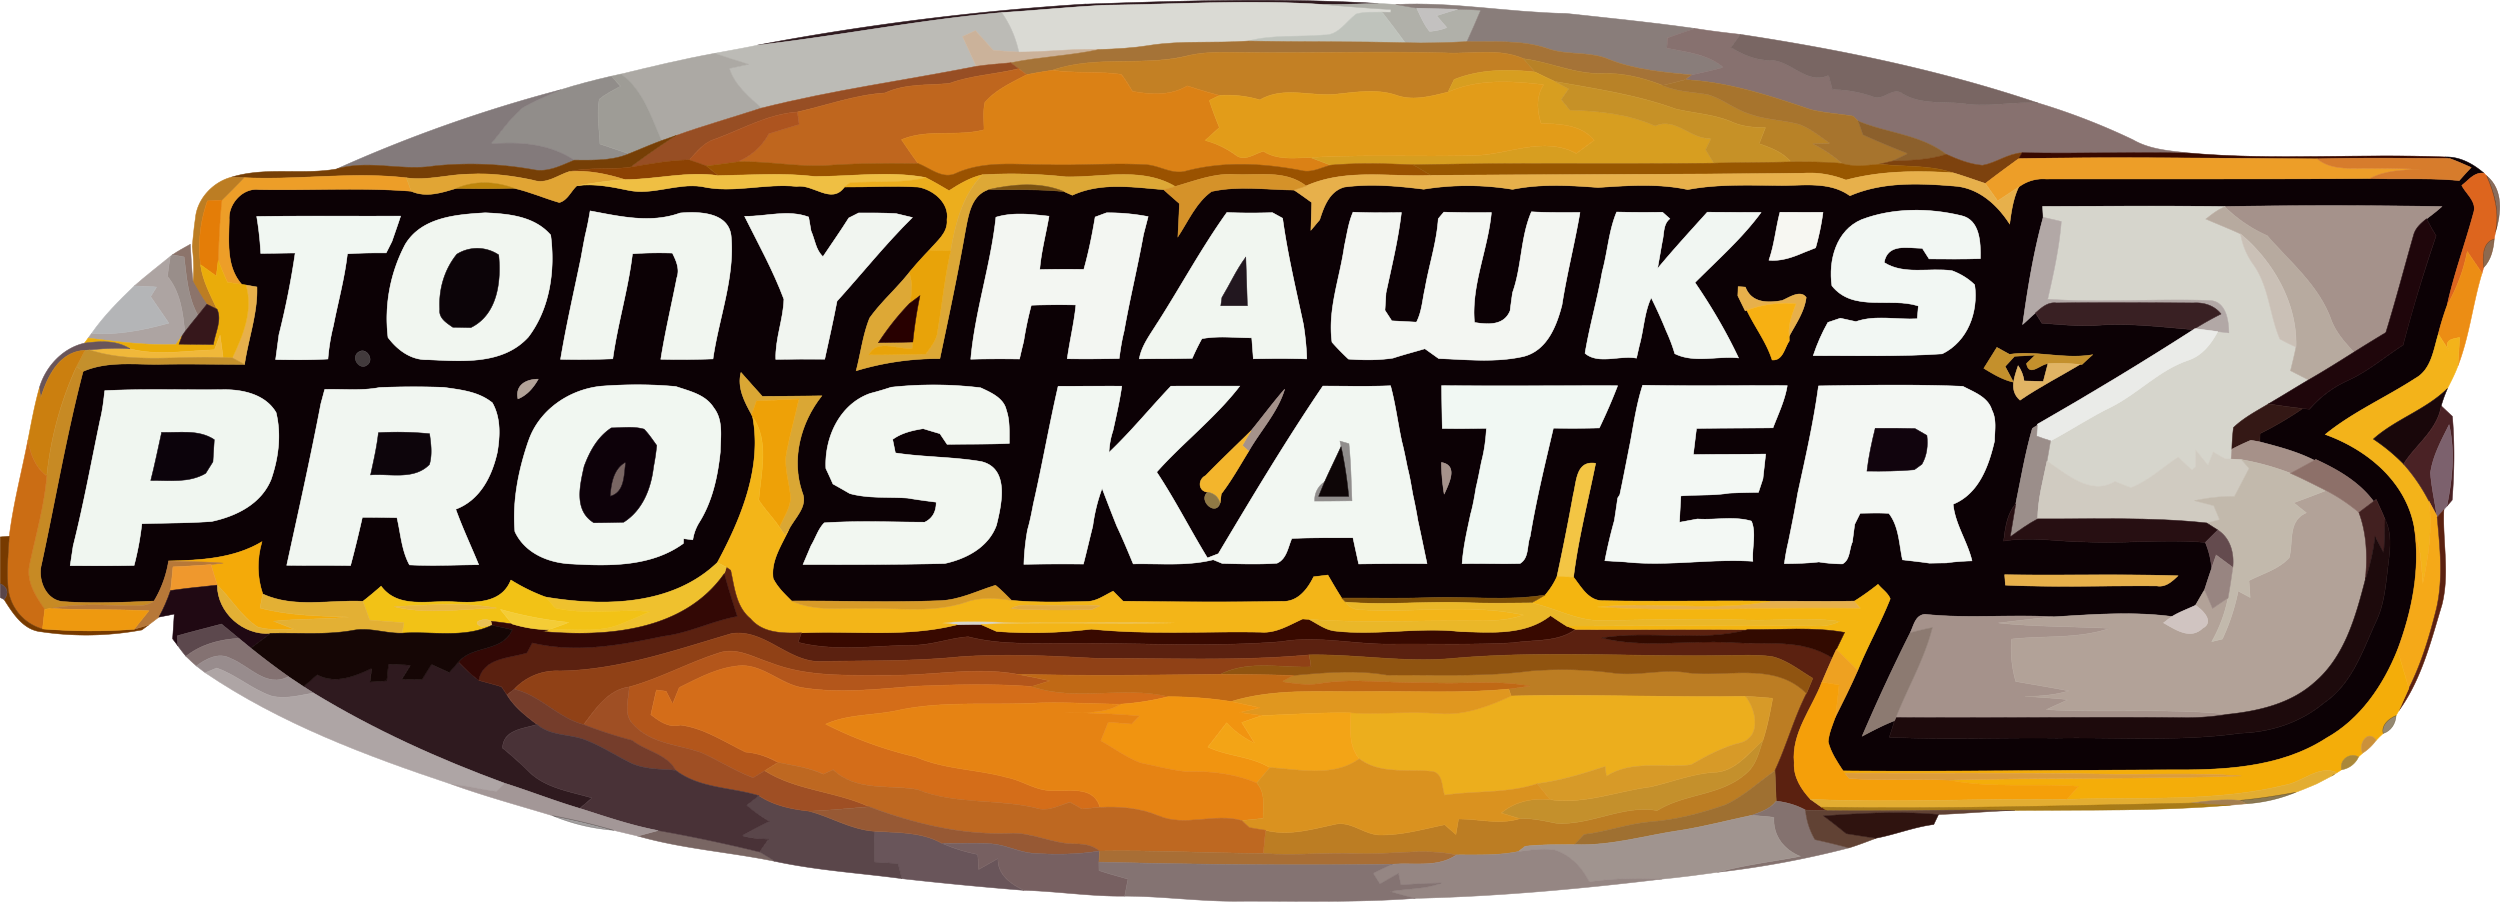 <svg xmlns="http://www.w3.org/2000/svg" width="632.19" height="228" viewBox="0 0 474.14 171"><path fill="#2f1a1f" stroke="#2f1a1f" stroke-width=".09" d="M206 .78c18.45-.65 36.96-1.2 55.41-.12-3.54.06-7.06.24-10.59.18C236.88-.08 222.93.83 209 1c-6.35.34-12.68.98-19.02 1.38-15.53 1.36-30.83 4.4-46.3 6.18a506.23 506.23 0 0 1 62.31-7.8zM73.65 125.93l4.2.23-1.69 2.7 3.85.03 1.8-2.88 3.38 1.56c.58-.68 1.16-1.36 1.76-2.01 1.22 1.2 2.43 2.46 3.83 3.47 1.45.4 2.91.77 4.34 1.23l1.03 1.52c1.4 2.33 3.57 4 5.7 5.62-2.63.84-6.38.95-6.55 4.46a73.56 73.56 0 0 1 5.1 4.58c3.18 3.07 7.8 3.69 11.87 4.9-.77.67-1.54 1.33-2.33 1.98-4.82-1.42-9.5-3.27-14.28-4.78-12.54-4.61-24.79-10.15-36.2-17.1l-1.9-1.21 2.57-2.25c3.5 1.8 7.11.3 10.36-1.22l-.33 2.58 3.16-.22z"/><path fill="#dadad4" stroke="#dadad4" stroke-width=".09" d="M209 1c13.93-.17 27.88-1.08 41.82-.16 4.32.37 8.65.73 13 .96l-.03.53-1.67-.03c-1.64.04-3.33-.12-4.91.36-1.96 1.43-3.35 4.07-6.1 3.97-4.8.43-9.7-.1-14.42 1.15-6.22.46-12.48-.14-18.66.83-3.16.5-6.37.68-9.57.78-5.09-.17-10.16.48-15.25.48-.52-2.7-1.69-5.2-3.23-7.48 6.35-.4 12.68-1.04 19.03-1.38z"/><path fill="#b0b0a9" stroke="#b0b0a9" stroke-width=".09" d="M250.82.84c3.53.06 7.05-.12 10.6-.18 1.1.05 2.2.12 3.3.19 1.32.23 2.63.49 3.96.7.73 1.5 1.37 3.1 2.45 4.4 1.12-.07 2.2-.31 3.26-.72l-1.94-2.25c1.32-.42 2.65-.85 4-1.22 1.44.02 2.9.1 4.36.17-.85 2-1.72 4-2.62 5.98-3.9.17-7.8.32-11.7.19a251.06 251.06 0 0 0-4.38-5.8l1.67.03.03-.53c-4.34-.23-8.67-.6-12.99-.96z"/><path fill="#897d7a" stroke="#897d7a" stroke-width=".09" d="M264.73.85c10.82-.55 21.52 1.53 32.32 1.7 8.16.89 16.33 1.7 24.45 2.86-1.77.54-3.51 1.16-5.26 1.76l-.1 1.96c3.69.76 7.68 1.12 10.68 3.64-2 .56-4.02 1-6.03 1.44-5.23-.52-10.56-.96-15.5-2.9-3.8-1.7-8.1-.71-11.95-2.17-4.87-1.61-10.1-1.16-15.14-1.23.9-1.98 1.77-3.97 2.62-5.98-1.46-.07-2.92-.15-4.37-.17-2.6-.08-5.17-.1-7.76-.21-1.33-.21-2.64-.47-3.96-.7z"/><path fill="#c3c1c0" stroke="#c3c1c0" stroke-width=".09" d="M268.69 1.55c2.59.12 5.17.13 7.76.2-1.34.38-2.67.8-4 1.23l1.94 2.25c-1.06.4-2.14.65-3.26.72-1.08-1.3-1.72-2.9-2.45-4.4z"/><path fill="#bcbbb6" stroke="#bcbbb6" stroke-width=".09" d="M143.68 8.57c15.48-1.77 30.78-4.82 46.3-6.18a20.27 20.27 0 0 1 3.24 7.48c-1.62-.07-3.23-.2-4.85-.34L185 5.8l-2.45 1.13a576.2 576.2 0 0 1 2.59 5.65c-13.56 2.68-27.31 4.52-40.72 7.92-2.4-2.18-5.07-4.31-6.1-7.52l3.69-.8c-2.17-.64-4.32-1.33-6.46-2.07 2.7-.5 5.43-.98 8.13-1.54z"/><path fill="#bfc3bc" stroke="#bfc3bc" stroke-width=".09" d="M251.12 6.63c2.74.1 4.13-2.54 6.09-3.97 1.58-.48 3.27-.32 4.9-.36 1.48 1.9 2.94 3.84 4.37 5.8-9.93-.28-19.86-.12-29.79-.32 4.73-1.25 9.62-.72 14.43-1.15z"/><path fill="#cbb29a" stroke="#cbb29a" stroke-width=".09" d="M182.54 6.93L185 5.8l3.37 3.73c1.62.14 3.23.27 4.85.34 5.1 0 10.16-.65 15.25-.48-5.54 1.19-11.23 1.37-16.78 2.5-2.19.2-4.38.37-6.55.69a576.2 576.2 0 0 0-2.59-5.65z"/><path fill="#87716f" stroke="#87716f" stroke-width=".09" d="M321.5 5.4c2.84.46 5.7.8 8.56 1.12L328.28 9c2.25 1.38 4.7 2.45 7.4 2.43 4.05 0 6.9 4.77 11.15 2.86l.69 2.7a23.7 23.7 0 0 1 7.73 1.37c1.99.84 3.7-2.04 5.63-.56 3.69 2.19 8.03 1.33 12.08 1.92 4.52.58 9.05-.5 13.59-.18a126.19 126.19 0 0 1 18.01 6.98c3.3 1.9 7.12 2.09 10.82 2.52-10.62-.24-21.26.14-31.89-.07-2.69.15-4.9 1.9-7.49 2.38-2.43-.2-4.7-1.12-6.9-2.1-4.88-3.74-11.19-3.98-16.69-6.3l-.97-.92c-2.68-.47-5.4-.6-8.05-1.26-7.7-2.61-15.62-5.24-23.8-5.66l1.2-.9c2-.44 4.03-.88 6.02-1.44-3-2.52-6.99-2.88-10.67-3.64l.1-1.96c1.74-.6 3.48-1.22 5.25-1.76z"/><path fill="#796663" stroke="#796663" stroke-width=".09" d="M330.06 6.52c19.12 2.9 38.16 6.83 56.49 13.02-4.54-.32-9.07.76-13.6.18-4.04-.6-8.38.27-12.07-1.92-1.92-1.48-3.64 1.4-5.63.56a23.7 23.7 0 0 0-7.73-1.37l-.7-2.7c-4.23 1.9-7.1-2.86-11.14-2.86-2.7.02-5.15-1.05-7.4-2.43zm-214.34 87.6c.18-2.4.62-5.22 2.96-6.48-.39 2.3-.09 5.69-2.96 6.48zm9.1 63.4a300.5 300.5 0 0 1 19.25 4.07c.97.58 1.94 1.17 2.9 1.77-8.64-1.77-17.52-2.36-26.02-4.8z"/><path fill="#a57337" stroke="#a57337" stroke-width=".09" d="M218.03 8.6c6.18-.96 12.44-.36 18.66-.82 9.93.2 19.86.04 29.8.32 3.9.13 7.8-.02 11.7-.2 5.05.08 10.27-.37 15.14 1.24 3.85 1.46 8.16.48 11.95 2.17 4.94 1.94 10.27 2.38 15.5 2.9l-1.19.9c-1.42.4-2.86.76-4.3 1.08-3.6-1.42-7.43-2.37-11.34-2.26-5.18.19-9.95-2.15-15.02-2.8-4.68-2.06-9.93-.84-14.87-1.1-12.68-.36-25.36.08-38.03-.08-3.5-.03-7.04-.21-10.48.55-8.5 2.2-17.54-.1-25.94 2.82-1.64.26-3.27.5-4.89.85l-1.51-1.15-1.52-1.12c5.55-1.14 11.24-1.32 16.78-2.51 3.2-.1 6.4-.28 9.57-.78z"/><path fill="#c38024" stroke="#c38024" stroke-width=".09" d="M225.56 10.5c3.44-.76 6.98-.58 10.48-.55 12.67.16 25.35-.28 38.03.08 4.94.26 10.19-.96 14.87 1.1.72.85 1.45 1.7 2.2 2.53-5.15-.56-10.5-.54-15.36 1.43l-1.15 2.37c-3.21.79-6.65 1.75-9.9.57-3.46-1.14-7.1-.61-10.64-.25-5.06.76-10.42-1.6-15.14 1.17a21.93 21.93 0 0 0-7.64-.86c-2.08-.5-4.1-1.17-6.14-1.8-3.17 1.9-6.88 1.67-10.38 1.03-.7-1.1-1.33-2.21-2.13-3.21-4.32-.63-8.72-.16-13.04-.8 8.4-2.91 17.43-.6 25.94-2.81z"/><path fill="#aca9a4" stroke="#aca9a4" stroke-width=".09" d="M117.77 14.05c5.9-1.44 11.8-2.85 17.78-3.94 2.14.74 4.29 1.43 6.46 2.08l-3.68.79c1.02 3.2 3.69 5.34 6.09 7.52-5.4 1.75-10.85 3.29-16.18 5.19l-2.75.97c-2.03-4.52-3.47-9.56-7.72-12.61z"/><path fill="#974e24" stroke="#974e24" stroke-width=".09" d="M144.41 20.5c13.41-3.4 27.16-5.24 40.72-7.92 2.17-.32 4.36-.5 6.55-.68l1.52 1.12c-4.36 1.09-8.9 1.24-13.15 2.8-4.11.39-8.33.02-12.18 1.8-5.73.37-11.1 2.38-16.65 3.62-5.64.4-10.51 3.3-15.72 5.18-2.03.65-3.36 2.4-4.76 3.9-3.78.04-7.48.79-11.2 1.39 2.83-2.11 5.74-4.1 8.7-6.02 5.33-1.9 10.79-3.44 16.18-5.2z"/><path fill="#b88227" stroke="#b88227" stroke-width=".09" d="M288.94 11.14c5.07.64 9.84 2.98 15.02 2.79 3.9-.11 7.73.84 11.34 2.26 2.7 1.22 5.68 1.23 8.54 1.74 2.9.83 5.24 2.89 8.13 3.74 3 1.07 6.21 1.08 9.26 1.92 2.16.8 3.95 2.3 5.83 3.6l-3.29.08a25.97 25.97 0 0 1 5.56 3.72c-3.2-.31-6.45-.28-9.67-.3-1.57-1.81-3.82-2.68-6.03-3.43l1.2-3.05c-2.15-.02-4.33-.17-6.3-1.06-3.42-1.47-7.16-1.64-10.72-2.48-7.39-2.7-15.23-3.83-22.94-5.22-1.26-.58-2.5-1.18-3.74-1.8-.75-.82-1.48-1.67-2.2-2.51z"/><path fill="#bf661e" stroke="#bf661e" stroke-width=".09" d="M193.2 13.02l1.53 1.15c-2.8 1.47-5.83 2.82-7.93 5.24-.4 1.7-.18 3.47-.17 5.2-5.15 1.37-10.64-.23-15.65 1.88 1.03 1.52 2.07 3.05 3.17 4.53-5.68-.05-11.38-.06-17.05.34-5.77.38-11.48-.87-17.25-.66a11.85 11.85 0 0 0 5.97-5.33c1.9-.61 3.82-1.2 5.74-1.77l-.34-2.36c5.55-1.24 10.92-3.25 16.65-3.61 3.85-1.8 8.07-1.42 12.18-1.81 4.25-1.56 8.79-1.71 13.16-2.8z"/><path fill="#db8115" stroke="#db8115" stroke-width=".09" d="M194.72 14.17c1.62-.35 3.25-.6 4.9-.85 4.31.63 8.71.16 13.03.79.8 1 1.44 2.12 2.13 3.2 3.5.65 7.21.88 10.38-1.02 2.04.63 4.06 1.3 6.14 1.8l-1.94.96a73.73 73.73 0 0 0 1.9 5.14l-2.7 2.45c2.13.52 4.07 1.54 5.85 2.8 1.65 1.25 3.54-.32 5.21-.75 2.68 1.7 5.9 1.26 8.9 1.18l3.85 1.45c-1.72.43-3.43 1.4-5.24 1.08-7.34-1.42-15.04-1.88-22.33.07-2.64.68-5.07-1.2-7.7-1.24-6.02-.35-12.05.18-18.07.02-5.92.05-12.12-.9-17.7 1.6-2.54 1.24-4.92-.97-7.19-1.83-1.1-1.48-2.14-3.01-3.17-4.53 5.01-2.11 10.5-.51 15.65-1.88 0-1.73-.22-3.5.17-5.2 2.1-2.42 5.14-3.77 7.93-5.24z"/><path fill="#d79e20" stroke="#d79e20" stroke-width=".09" d="M275.77 15.09c4.87-1.97 10.21-2 15.36-1.43 1.24.6 2.48 1.2 3.74 1.79l2.63 1.4-1.4 2.02 1.61 2c5.53.17 11.12.76 16.22 3.03 3.82-1.8 6.73 2.63 10.6 2.34-.36.72-.7 1.44-1.04 2.16l1.55 2.54c-19.01.22-38.03-.11-57.03.32-5.21-.23-10.43-.4-15.63.06l-3.85-1.45c10.5-.61 21.03-.08 31.53-.4 6.29-.28 12.86-3.63 18.9-.36a422.3 422.3 0 0 0 3.39-2.51c-2.52-3.01-6.48-3.06-10.08-3.22-.77-2.47-.96-5.05.49-7.32-6.06-.72-12.41-1.13-18.13 1.4z"/><path fill="#918d8a" stroke="#918d8a" stroke-width=".09" d="M106.33 17.02c3.17-1 6.4-1.84 9.63-2.58l1.72 1.92c-1.37.78-2.84 1.45-4.04 2.49-.49 2.8.01 5.65.14 8.46 1.83.6 3.65 1.22 5.48 1.85-3.27 1.38-6.87 1.22-10.34 1.2-4.69-3.11-10.38-3.54-15.83-3.06 2-2.33 3.71-4.98 6.12-6.91 2.28-1.31 4.74-2.26 7.12-3.37z"/><path fill="#9e9c96" stroke="#9e9c96" stroke-width=".09" d="M115.97 14.44l1.8-.4c4.25 3.06 5.69 8.1 7.72 12.62-2.1.77-4.15 1.67-6.22 2.5-1.83-.63-3.65-1.24-5.48-1.85-.14-2.81-.64-5.66-.15-8.46 1.2-1.04 2.67-1.71 4.04-2.5z"/><path fill="#e29c19" stroke="#e29c19" stroke-width=".09" d="M274.63 17.46c5.72-2.53 12.07-2.12 18.13-1.4-1.45 2.27-1.26 4.85-.5 7.32 3.6.16 7.56.2 10.08 3.22a422.3 422.3 0 0 1-3.38 2.5c-6.05-3.26-12.62.09-18.9.37-10.5.32-21.04-.21-31.54.4-3 .08-6.22.53-8.9-1.18-1.67.43-3.56 2-5.2.75a17.24 17.24 0 0 0-5.87-2.8l2.71-2.45c-.68-1.7-1.35-3.4-1.9-5.14l1.94-.96c2.58-.16 5.16.12 7.64.86 4.72-2.76 10.08-.41 15.15-1.17 3.54-.36 7.18-.9 10.64.25 3.24 1.18 6.68.22 9.9-.57z"/><path fill="#c69127" stroke="#c69127" stroke-width=".09" d="M294.88 15.45c7.7 1.39 15.55 2.53 22.94 5.22 3.56.84 7.3 1 10.7 2.48 1.98.89 4.16 1.04 6.3 1.06l-1.19 3.05c2.21.75 4.46 1.62 6.03 3.44-4.88.13-9.75.12-14.63.24l-1.55-2.54c.34-.72.68-1.44 1.04-2.16-3.87.29-6.78-4.14-10.6-2.34-5.1-2.27-10.69-2.86-16.2-3.02l-1.62-2.01 1.4-2.01c-.88-.48-1.75-.95-2.63-1.41z"/><path fill="#a7742d" stroke="#a7742d" stroke-width=".09" d="M315.3 16.19c1.44-.32 2.88-.68 4.3-1.08 8.18.42 16.09 3.05 23.8 5.66 2.64.67 5.37.79 8.05 1.26l.97.93.89 2.6c2.8 1.27 5.64 2.44 8.52 3.56-1 .48-1.98.97-2.98 1.43l-2.38.57c-2.37.23-4.8.57-7.13-.13a25.97 25.97 0 0 0-5.56-3.72l3.29-.07c-1.88-1.3-3.67-2.8-5.83-3.61-3.05-.84-6.27-.85-9.26-1.92-2.9-.85-5.24-2.91-8.13-3.74-2.86-.51-5.85-.52-8.55-1.74z"/><path fill="#837a7b" stroke="#837a7b" stroke-width=".09" d="M63.84 32.05a273.18 273.18 0 0 1 42.5-15.03c-2.38 1.1-4.84 2.06-7.12 3.37-2.41 1.93-4.12 4.58-6.12 6.9 5.45-.47 11.14-.04 15.83 3.08-2.48 1-5.05 2.38-7.8 1.8a67.51 67.51 0 0 0-18.88-.7c-6.13.98-12.34-1.22-18.4.58z"/><path fill="#ad541f" stroke="#ad541f" stroke-width=".09" d="M135.5 26.42c5.2-1.87 10.08-4.78 15.72-5.18l.34 2.36c-1.92.58-3.83 1.16-5.74 1.77a11.85 11.85 0 0 1-5.97 5.33c-1.95.27-3.9.57-5.87.76a95.8 95.8 0 0 0-3.24-1.14c1.4-1.5 2.72-3.25 4.75-3.9z"/><path fill="#8c602c" stroke="#8c602c" stroke-width=".09" d="M352.42 22.96c5.5 2.3 11.8 2.55 16.69 6.29-3.31 1.1-6.81 1.13-10.26 1.3 1-.46 1.98-.95 2.98-1.43a167.96 167.96 0 0 1-8.52-3.56z"/><path fill="#763f06" stroke="#763f06" stroke-width=".09" d="M125.48 26.66l2.75-.97a157.95 157.95 0 0 0-8.68 6.02c-3.82.5-7.71-.01-11.5.8-2.25.69-4.4 2.52-6.87 1.68a46.71 46.71 0 0 0-12.07-1.17c-4.03.03-8 1.29-12.04.7-10.23-1.18-20.52.47-30.78-.02l-2.47-.08c6.53-2.03 13.4-.4 20.03-1.57 6.06-1.8 12.27.4 18.4-.57a67.51 67.51 0 0 1 18.88.69c2.76.58 5.33-.8 7.8-1.8 3.47 0 7.07.17 10.34-1.21 2.07-.83 4.12-1.73 6.22-2.5z"/><path fill="#7d420e" stroke="#7d420e" stroke-width=".09" d="M369.1 29.25c2.2.98 4.47 1.9 6.9 2.1 2.6-.47 4.8-2.23 7.5-2.38l-.64 1.12c-2.12 1.56-4.26 3.1-6.33 4.7-2.05-.67-4.07-1.41-6.14-2.02-4.48-1.52-9.28-1.08-13.92-1.65l2.38-.57c3.45-.17 6.95-.2 10.26-1.3z"/><path fill="#380900" stroke="#380900" stroke-width=".09" d="M383.5 28.97c10.63.2 21.27-.17 31.89.07 16.07 1.4 32.26.07 48.36.73l.82.29c-8.36-.03-16.72-.15-25.08.07-18.88-.08-37.76-.4-56.63-.04zm-106.52 90.82c5.78.15 12.23.78 17.08-3.04 1 .67 1.98 1.34 3 1.97l1.74.65c-3.42 2.49-7.83 1.9-11.78 2.53-7.63.43-15.3.18-22.94.25-7.04.15-14.07-1.66-21.08-.46-13.17 1.05-26.4.27-39.58.3-6.62-.05-13.32.44-19.8-1.23-3.55.25-6.96 1.64-10.56 1.6-7.23.07-14.57 1.28-21.7-.53l.63-1.81c9.86-.46 19.9.93 29.58-1.54 1.48-.04 2.96-.06 4.45-.05l2.98 1.32c6 .46 12.04.28 18-.43 10.66 1.08 21.4.39 32.1.57 2.9.25 5.4-1.36 7.94-2.5l1.22.07c1.57.82 3.05 1.97 4.86 2.2 7.95.93 15.92-.78 23.87.13z"/><path fill="#0c0105" stroke="#0c0105" stroke-width=".09" d="M463.75 29.77c2.8-.08 5.29 1.3 7.36 3.08-1.85-.24-2.93 1.35-4.21 2.3.82 1.64 2.9 3.12 2.25 5.15-1.58 5.88-3.72 11.62-5.02 17.58a56.5 56.5 0 0 0-1.68 5.46c-.92 2.98-1.3 6.69-4.3 8.38-5.64 3.67-11.9 6.4-17.15 10.68 8.03 2.89 15.46 9.04 16.93 17.87 1.12 7.77-.48 15.7-3.22 22.99-2.71 6.74-7.02 13.12-13.5 16.73-8.91 5.77-19.9 6.09-30.16 6.02-20.5.05-41 .37-61.5.2-1.14-1.72-2.33-3.5-2.83-5.53.14-1.61.8-3.11 1.33-4.62 1.48-2.95 2.95-5.9 4.28-8.92 1.87-4.61 4.33-8.95 6.16-13.57-.42-1.11-1.57-1.83-2.3-2.75a48.25 48.25 0 0 1-4.47 3.18c-5.34.1-10.67-.01-16 .02-10.55-.14-21.12.12-31.67-.1-2.76.09-4.15-2.58-5.62-4.44.9-7.3 2.75-14.41 4.2-21.61-3.68-.56-3.6 3.27-4.22 5.77a468.3 468.3 0 0 1-3.12 15.7 14 14 0 0 1-2.24 3.5c-7.3 1.19-14.72.22-22.08.5-5.5.2-11 .05-16.5.08-.94-1.42-1.78-2.9-2.63-4.36l-2.7.33c-1.17 2.4-3.05 4.84-6.05 4.66-10.03.19-20.07.1-30.1-.02l-1.87-1.91c-1.6.76-3.15 1.97-5.02 1.96-4.74.1-9.5.23-14.25-.21-.99-.98-1.96-2-3.05-2.87-3.55 1.09-6.95 2.86-10.74 2.93-9.3.37-18.63 0-27.94.05-1.29-1.3-2.67-2.6-3.48-4.26-.47-3.35 1.58-6.3 2.92-9.2 1.06-2.24 3.75-4.42 2.6-7.12-2.16-6.27-.34-13.24 3.7-18.33-3.77.07-7.53.07-11.28.1-1.38-1.5-2.7-3.03-4.06-4.54-.75 2.92.67 5.55 2.02 8.02l.2.4c1.81 9.65-2.2 19.28-6.68 27.63-8.6 8.25-21.55 8.39-32.6 6.55a35.44 35.44 0 0 1-6.58-3.23c-1.74 4.5-6.79 4.33-10.83 4.14-4.68-.34-10.5 1.44-13.78-2.97a73.87 73.87 0 0 1-3.45 2.87c-6.3-.31-13.04 1.36-18.99-1.38a16.23 16.23 0 0 1-.15-9.92c-5.37 3.2-11.64 3.5-17.7 3.66a21.26 21.26 0 0 1-2.77 7.6c-5.74.22-11.5.5-17.24.1-3.3-.24-4.86-4.17-4.1-7.04 2.63-12.21 4.72-24.53 7.88-36.62 4.86-2.1 10.2-1.2 15.33-1.36 5.1-.08 10.2.03 15.3.03.72-4.9 2.5-9.68 2.35-14.68l-2.09-.37-.8-.12c-3-3.43-2.43-8.15-2.38-12.37-.15-2.9 2.52-5.94 5.53-5.62 9.66.2 19.37-.43 29 .32 2.8 1.24 5.71.3 8.48-.53 3.67.06 7.35.08 11.03-.04 2.93.66 5.7 1.88 8.57 2.72 1.54-.4 2.23-2.2 3.34-3.21 3.28-.43 6.52.2 9.72.88 4.67 1 9.26-1.41 13.95-.71 5.96 1.35 11.97-.66 18-.02 3.18-.52 6.6 3.52 9.07.1 4.66.04 9.34-.27 14.01.02 2.85.48 5.96 3.04 5.44 6.22.24 2.5-1.99 4.08-3.4 5.79a71.1 71.1 0 0 0-3.76 4.19c-2.36 3-5.3 5.53-7.5 8.64-1.3 3.2-1.69 6.68-2.57 10a53.78 53.78 0 0 1 15.88-2.3c1.71-8.1 3.43-16.2 4.86-24.34.57-2.92 1.05-6.58 4.3-7.71 4.8.06 9.61-.12 14.4.37l1.56.69c5.47-2.52 11.53-1.51 17.31-1.06l3 2.64c-.07 2.1-.17 4.2-.29 6.3 1.96-2.95 3.43-6.47 6.38-8.6 5.11-1.12 10.46-.32 15.66-.26 1.13.75 2.23 1.55 3.34 2.35l-.16 5.27 1.67-2c.81-2.5 1.86-5.42 4.7-6.2 5-.66 10.05-.2 15.03.42 5.6-.95 11.26-.84 16.85.03 5.36-1.1 10.81-.75 16.22-.36 5.67-.37 11.4-.8 17 .4 5.6-1.06 11.3-.83 16.97-.8 4.65.14 9.74-.93 13.8 1.97 6.37-2.76 13.5-2.36 20.26-1.8 4.38.5 7.74 3.59 10.03 7.16.32-2.4.67-4.81 1.71-7.01a7.6 7.6 0 0 1 5.2-1.53c20.47-.04 40.94.04 61.41-.1 5.65.19 11.31-.15 16.94.4a88.9 88.9 0 0 1 2.27-2.48c-1.38-.6-2.7-1.22-4.1-1.71l-.83-.3m-76.34 9.39l.1 2.06c-1.83 6.65-2.94 13.5-3.89 20.33.81-.73 1.6-1.48 2.42-2.2l1.23 1.96c3.26.23 6.52.57 9.8.46 6.31-.58 12.64.24 18.94.76a665.78 665.78 0 0 1-29.6 17.94l-.02.2-.93.58c-1.36 4.68-2.17 9.53-3.15 14.3-1.69 1.98-2 4.6-2.3 7.08 5.31-.9 10.65.17 15.98.18 7.43.3 14.86-.57 22.28.08a16 16 0 0 1 1.2 4.88 99.22 99.22 0 0 0-1.36 4.12c-.6.97-1.15 1.95-1.72 2.92-1.49.72-3.06 1.26-4.46 2.13-7.42-.98-15.02-.4-22.49.06-8.12-.48-16.26.37-24.36-.48-1.86.17-2.1 2.14-2.79 3.49a365.3 365.3 0 0 0-9.12 19.63c2.01-1.06 4.01-2.12 6.14-2.94-.3 1.05-.64 2.1-.99 3.15 10.6.45 21.2.03 31.8.15 11.61-.2 23.28.7 34.83-.94 5.72-.18 11.38-2.01 15.8-5.73 5.26-3.53 7.32-9.77 9.81-15.28 1.75-3.53 1.95-7.52 2.44-11.36.32-2.72.65-5.61-.65-8.14-.5-1.3-1.12-2.56-1.69-3.82l-.49.37c-2.76-3.73-6.84-6.05-10.96-7.95l-.29.16c-3.25-1.66-6.82-2.58-10.33-3.5l.05-1.57c2.8-1.4 5.5-2.98 8.08-4.75l1.3.14a20.98 20.98 0 0 1 7.29-5.46c3.8-1.72 6.98-4.47 10.47-6.72 1.8-7 3.97-13.88 6.26-20.73a43.87 43.87 0 0 1-1.8-3.21c.97-.75 1.97-1.5 2.88-2.32-13.66-.23-27.37-.25-41.02-.01-11.55-.15-23.12-.05-34.68-.02M76.8 46.43A30.1 30.1 0 0 0 73.6 64c1.79 2.39 4.4 4.33 7.53 4.2 6.5.3 14.28 1.02 19.1-4.31 4.13-5.45 5.08-12.7 4.22-19.32-3.1-3.58-8-4.03-12.41-4.22-5.46.33-12.1.8-15.21 6.07m34.17-1.83c-.28 1.39-.53 2.78-.78 4.17-1.33 6.46-2.82 12.88-3.9 19.38 3.3.05 6.6.04 9.9-.1.94-6.7 2.94-13.2 3.74-19.92 2.52-.2 5.05-.2 7.57-.13.73 1.44 1.43 3.03.85 4.67-1.01 5.16-2.23 10.28-3.05 15.47 3.3.06 6.6.06 9.9-.07 1.12-7.8 4.19-15.46 3.43-23.4-.58-4.48-6.2-4.56-9.67-4.27-5.58 2.03-11.46.64-17.06-.4a59.44 59.44 0 0 1-.93 4.6m30.22-3.58c2.59 5.18 5.42 10.29 7.46 15.73-.11 3.83-1.67 7.52-1.54 11.4 3.09-.05 6.19-.05 9.28-.02.8-3.67 1.64-7.33 2.33-11.01 4.78-5.28 9.23-10.87 14.3-15.87l-3.1-.74c-2.37-.13-4.74-.14-7.1-.12l-1.87.95c-1.56 2.49-3.26 4.89-4.9 7.34-1.37-1.27-1.52-3.24-2.25-4.87l-.46-2.65c-3.94-1.47-8.1-.07-12.15-.14m47.67.18c-.96 9.08-3.97 17.83-4.77 26.93 3.08-.08 6.17-.1 9.25-.04.25-1.12.5-2.24.79-3.35.34-2.31.86-4.6 1.44-6.85 2.8-.1 5.63-.11 8.46-.06-.33 3.43-1.17 6.79-1.64 10.2 3.28.06 6.57.03 9.85-.03.23-1.74.5-3.5.93-5.2 1.09-6.13 2.57-12.2 3.68-18.32l.89-3.4c-2.61-.5-5.26-.74-7.91-.71l-2.15.79a93.56 93.56 0 0 1-2.15 9.94c-2.8-.05-5.58-.03-8.36.03.28-3.42 1.18-6.74 1.76-10.12-3.36-.36-6.77-.8-10.07.19m30.63 20.07c-1.32 2.16-2.97 4.23-3.42 6.8 3.34-.06 6.68-.03 10.03-.11a44.18 44.18 0 0 1 1.83-3.72c3.1-.58 6.3-.18 9.46-.17l.3 3.98c3.38-.06 6.76-.08 10.14.02a50.52 50.52 0 0 0-.62-6.5c-1.43-6.7-3.04-13.4-3.96-20.18l-1.94-1.06c-2.88.09-5.76.1-8.64-.03-4.8 6.72-8.73 14-13.18 20.97m35.46-14.63c-.84 6.08-3.2 12.02-2.35 18.26a45.13 45.13 0 0 0 3.13 3.2c2.8.2 5.64.24 8.44-.18 2-.66 4.03-1.18 6.05-1.78l2.6 1.86c5.37.2 10.89.8 16.15-.4 4.43-1.16 6.22-5.76 7.25-9.75.92-5.9 2.42-11.67 3.42-17.55-3.07 0-6.14.05-9.21-.13-2.1 4.84-1.81 10.34-3.58 15.3-.17 1.15-.33 2.3-.47 3.46-1.16 2.88-4.22 2.63-6.76 2.23-.64-7.1 2.57-13.84 3.2-20.85-3 .03-6.01.02-9.01-.08l-1.06 1.26c-.3 4.47-1.73 8.74-2.5 13.13-.5 2.16-.6 4.47-1.63 6.48l-4.68-.24-1.3-2.01.2-3.28c1.08-5.06 2.32-10.11 2.92-15.26-3.06.05-6.12.07-9.17-.07-.9 2.04-1.15 4.25-1.64 6.4m48.9 4.84c-.9 5.2-2.4 10.3-3.26 15.53 2.54 2.16 6.6.33 9.76.92l.56-2.46c.83-2.98.9-6.2 2.23-9.01a90.57 90.57 0 0 1 2.83 6.26 32.28 32.28 0 0 1 1.65 4.36c3.67 1.84 8.1.38 12.09.8a103.05 103.05 0 0 0-8.27-14.28c4.29-4.31 8.96-8.42 12.54-13.31-3.4 0-6.8-.02-10.2-.04-3.2 3.53-6.4 7.03-9.44 10.69l.9-5.12c.38-1.47.1-3.3 1.45-4.34l-1.41-1.23c-2.9.05-5.8.04-8.7-.04-1.5 3.59-1.7 7.54-2.72 11.27m31.6-2.12c2.36.22 4.58-.6 6.7-1.51l2.17-.85a47 47 0 0 0 1.39-6.73c-2.72 0-5.43 0-8.15-.02-.8 3.02-1.07 6.16-2.11 9.1m17.62-7.71c-4.85 2.04-6.37 7.75-5.66 12.56 4.05 5.06 11 2.09 16.4 3.83l-.21 2.43c-3.86.22-7.93-.75-11.64.54l-2.95-.64-2.36.79c-1.13 2-2.05 4.1-2.78 6.3 8.15-.02 16.3.2 24.45-.34 4.87-2.37 6.88-7.95 6.16-13.1a12.36 12.36 0 0 0-4.27-2.66c-4.24-.63-9.12.86-12.9-1.55.66-3.73 4.48-2.73 7.24-2.71l1.28 2c3.24.07 6.48.07 9.73-.04.06-3-.03-7.4-3.7-8.17-6.1-1.45-12.88-1.48-18.8.76m-304.4-.58c.4 2.32.64 4.66.77 7l6.53-.08a154.45 154.45 0 0 1-3.08 15.5c-.22 1.57-.42 3.14-.63 4.72 3.3.05 6.6.08 9.92-.11.2-2.11.48-4.22 1.03-6.27.89-4.56 2.14-9.05 2.66-13.68 2.45-.16 4.9-.2 7.36-.18l1.09-2.16c.54-1.6 1.12-3.2 1.64-4.82-9.1.05-18.2-.06-27.3.08m280.97 13.3l-.06 1.74 1.4 2.86.32-.1c1.5 3.18 3.72 6.03 4.79 9.42 2.05.17 2.35-2.33 3.25-3.6l-.02-.91c1.26-2.35 2.9-4.65 3.23-7.36-1.13-1.51-3.28.06-4.58.59-2.74.49-5.82.49-6.96-2.55l-1.37-.08m49.07 11.52l-2.47 3.97c1.78 1.07 3.56 2.17 5.62 2.62l-1.58-2.98 1.8-1.93c1.3-.06 2.6-.13 3.92-.23l-1.66 1.6c.46 2.67 2.7.06 4.06.04l-.88 3.38-3.64-.11a6.87 6.87 0 0 0-1.13-2.9c-.75 2.26-1.74 4.72.35 6.55 3.66-2.51 7.6-4.52 11.4-6.8l.33.04c.67-.63 1.36-1.25 2.05-1.87-5.28.93-10.55-.82-15.77-.06l-2.4-1.32m-310.78.94c-1.45 1.02.27 3.52 1.7 2.39 1.43-1.03-.25-3.52-1.7-2.4m30.3 8.83c1.74-.71 2.94-2.15 3.85-3.74-2.27 0-4.41 1.1-3.85 3.74m1.95 8.1c-1.87 5.47-3.02 11.26-2.53 17.07 1.86 4.02 6.19 5.87 10.4 6.12 7.3.43 15.36.64 21.56-3.87l.02-.91 1.76.22a8.76 8.76 0 0 1 1.2-3.3c2.53-4.01 3.55-8.78 4.02-13.43.03-2.78.6-5.94-1.25-8.31-1.56-2.51-4.57-3.14-7.17-4.03a84.75 84.75 0 0 0-14.16-.07c-6.11.62-11.88 4.55-13.85 10.5m244.7-10.55c-.91 6.85-2.46 13.6-3.93 20.36-.52 3.08-1.15 6.15-1.77 9.2a39.1 39.1 0 0 0-.76 4.15c2.18-.01 4.37-.07 6.54-.32 1.48.24 2.97.36 4.48.37 1.47-.8 1.25-2.8 1.87-4.14l.44-3.37 1.04-2.1c1.8-.02 3.62-.08 5.44.02 1.94 2.48 1.94 5.86 2.59 8.82 1.69.2 3.39.38 5.09.63l3.25-.05c1.6-.24 3.22-.33 4.84-.4-.88-3.68-3.21-6.92-3.58-10.73 4.88-1.98 6.76-7.26 7.85-11.98.02-1.96.44-4.05-.5-5.87-.76-2.5-3.43-3.41-5.51-4.51-9.12-.38-18.25-.22-27.37-.08m-325.04.9c-.2 1.85-.41 3.72-.87 5.54-1.67 7.98-3.13 16-5.12 23.92l-.56 3.73c4.04.02 8.08.04 12.12-.04a54.91 54.91 0 0 0 1.47-7.92c4.42-.13 8.85-.1 13.26-.42 4.67-1.01 9.36-3.31 11.26-7.98 1.4-4.05 1.96-8.47.95-12.67-2.07-3.53-6.53-4.43-10.31-4.34-7.4.08-14.81-.18-22.2.18m41.72-.23l-.72 2.7c-1.96 10.26-4.25 20.45-6.48 30.65 4.04.05 8.08 0 12.1.05.82-3.03 1.56-6.1 2.25-9.15 2.18 0 4.37.02 6.56.06.7 3 .88 6.25 2.38 8.97 4.36.2 8.75 0 13.12-.04-1.44-3.51-3.07-6.95-4.35-10.52 4.63-1.73 6.88-6.3 7.89-10.84.5-3.15.65-6.47-.95-9.34-2.64-2.14-5.96-2.46-9.2-2.93a156.1 156.1 0 0 0-12.23.03c-3.42.66-6.91.27-10.37.36m103.5.74c-5.83 2.03-8.75 8.39-8.44 14.26.46.97.9 1.94 1.34 2.93 1.07.6 2.13 1.2 3.19 1.82 3.58.98 7.34.59 11 .86 1.79.3 3.59.54 5.39.77 0 1.67-.61 3.06-2.18 3.8-6.34-.02-12.72-.3-19.05.13-1.16 1.16-1.63 2.89-2.5 4.3l-1.52 3.59c8.97.02 17.93.04 26.9-.2 4.1-.9 8.29-3.1 9.79-7.27.97-3.97 2.5-10.74-2.9-12.05-5.36-.92-10.9-.81-16.28-1.64l-.53-2.56c1.7-1.24 3.76-1.71 5.8-2.04 1.06.32 2.1.64 3.18.95l1.36 2.02c3.93-.06 7.87 0 11.8-.17-.04-2.11.15-4.3-.57-6.31-.5-2.31-2.95-3.35-4.9-4.25a75.06 75.06 0 0 0-16.94-.1c-1.3.43-2.61.82-3.93 1.16m30.89 21c-.32 1.65-.64 3.3-1.11 4.9a44.49 44.49 0 0 0-.68 6.53c3.76-.08 7.52-.08 11.28-.05.63-2.4 1.17-4.8 1.78-7.2.34-2.44.9-4.85 1.77-7.16.9 2.39 1.83 4.78 2.78 7.15 1.12 2.36 2.12 4.77 3.12 7.18 5.06-.11 10.2.45 15.17-.8l1.7.7c3.47.09 6.94.22 10.39-.03 1.84-.8 2.1-3.05 2.82-4.7 3.86-.17 7.73-.12 11.6-.13.35 1.66.72 3.3 1.08 4.97 4.32-.06 8.64-.1 12.96-.06-.58-2.71-1.12-5.43-1.72-8.13a95 95 0 0 0-.98-5.03c-.3-1.67-.56-3.34-1-4.98-.33-1.68-.65-3.36-1.08-5.01-.76-3.52-1.2-7.11-2.14-10.6-4.28.19-8.55.08-12.83.07-7.01 10.33-13.43 21.08-19.83 31.8l-2.06.8c-3.3-5.38-6.14-11.03-9.63-16.28 5.04-5.64 11.14-10.32 15.75-16.31-4.35 0-8.7-.02-13.05 0-3.94 4.17-7.6 8.64-11.74 12.59.09-1.4.29-2.8.76-4.13.62-2.81 1.26-5.61 1.67-8.45-4.02-.02-8.05.02-12.07.02-1.71 7.42-3.02 14.93-4.71 22.35m41.3-13.93c-2.86 2.85-5.82 5.62-8.63 8.53-1.5.77-1.42 2.94.39 3.14-1.91 1.56 1.54 4.7 2.36 2.05l.23-1.73c1.95-2.55 3.5-5.36 5.19-8.08 2.24-3.93 5.54-7.41 6.83-11.8-2.23 2.55-4.22 5.28-6.36 7.89m36.13-8.54c.02 2.7.07 5.4.13 8.12 2.79.03 5.58.02 8.37-.03a31.64 31.64 0 0 1-.93 6.28c-.34 1.67-.66 3.34-1.05 5-.28 1.67-.56 3.36-1.02 4.99-.66 3.12-1.4 6.23-1.62 9.4 3.66-.08 7.32.08 10.98-.03 1.76-1.06 1.27-3.44 1.92-5.12 1.14-6.91 2.8-13.73 4.4-20.55 2.9.04 5.82.04 8.72-.03 1.26-2.62 2.43-5.3 3.47-8.01-11.13-.02-22.25.07-33.37-.02m35.8 10.66c-.67 3.35-1.3 6.7-2.01 10.04l-.4.62c-.2 1.43-.41 2.85-.63 4.27a94.7 94.7 0 0 0-1.8 7.62l3.78.22c8.08.88 16.17-.64 24.28-.12-.21-2.48.69-5.4-.28-7.61-3.25-.98-6.84-.18-10.23-.41l-3.42.64.27-5.01c3.05-.25 6.13-.04 9.17-.53 1.85-.1 3.7-.13 5.55-.15l.85-2.57.52-4.7c-4.58.07-9.15.06-13.72.1l.6-4.95c4.83-.1 9.67-.05 14.5-.12 1.02-2.63 2.27-5.2 2.72-8-9.14-.05-18.28.1-27.42-.08-1.14 3.49-1.67 7.14-2.33 10.74m-35.85 3.9c.02 2.02.19 4.04.53 6.03.85-2 2.75-5.45-.53-6.02M380.2 109l.14 1.97c9.53.44 19.15.08 28.7.15 1.7.3 2.89-.85 4.03-1.91-10.95-.36-21.91-.04-32.87-.21z"/><path fill="#8c4203" stroke="#8c4203" stroke-width=".09" d="M119.55 31.7c3.7-.6 7.4-1.34 11.19-1.38 1.08.36 2.17.74 3.24 1.14.76.6 1.5 1.22 2.26 1.85-5.96-.88-11.8.75-17.72.75-3.38-1.06-6.9-1.8-10.46-1.54 3.78-.82 7.67-.3 11.49-.81z"/><path fill="#9a5200" stroke="#9a5200" stroke-width=".09" d="M133.97 31.46c1.97-.2 3.92-.5 5.87-.76 5.77-.21 11.48 1.04 17.25.66 5.67-.4 11.37-.4 17.05-.34 2.28.86 4.66 3.07 7.19 1.83 5.59-2.5 11.79-1.55 17.7-1.6 6.03.16 12.06-.37 18.08-.02 2.63.04 5.06 1.92 7.7 1.24 7.29-1.95 14.99-1.5 22.33-.07 1.8.32 3.52-.65 5.24-1.08 5.2-.46 10.42-.3 15.63-.06 1.13.64 2.25 1.32 3.37 2-7.9.33-16.17-1.33-23.67 2-3.93-3.07-9.05-1.96-13.65-2.18-3.89-.23-7.53 1.26-11.19 2.29-6.3-3.74-13.86-1.68-20.74-1.83a95.12 95.12 0 0 0-15.83-.4c-2.3.55-4.35 1.75-6.3 3.03-1.48-.86-2.93-1.73-4.45-2.5-6.97-1.28-14.05-.18-21.06-.2-6.07-.72-12.18-.25-18.26-.16-.75-.63-1.5-1.24-2.26-1.85z"/><path fill="#985700" stroke="#985700" stroke-width=".09" d="M268 31.26c19-.43 38.02-.1 57.03-.32 4.88-.12 9.75-.11 14.63-.24 3.22 0 6.46-.02 9.67.29 2.33.7 4.76.36 7.13.13 4.64.57 9.44.13 13.92 1.65-6.79-.41-13.67-.4-20.29 1.38-2.56-1-5.28-1.48-8.02-1.3-23.57.26-47.14.23-70.7.4a129.6 129.6 0 0 0-3.37-2z"/><path fill="#ed9e28" stroke="#ed9e28" stroke-width=".09" d="M376.53 34.8c2.07-1.61 4.2-3.15 6.33-4.71 18.87-.36 37.75-.04 56.63.04 2.72 2.22 6.33 1.72 9.59 1.79 3.32-.03 6.65.07 9.98.19-3.26.13-6.64.18-9.6 1.75-20.46.13-40.93.05-61.4.09a7.6 7.6 0 0 0-5.2 1.53l-3.98 2.62zM46.29 33.7c10.26.49 20.55-1.16 30.78.03l.93 2.54c-9.63-.75-19.34-.12-29-.32-3.01-.32-5.68 2.73-5.53 5.62-.05 4.22-.63 8.94 2.38 12.37l-2.71-.4c-.6-1.37-1.21-2.74-1.76-4.13.14-3.83.3-7.65.7-11.45 1.44-1.4 2.84-2.82 4.2-4.26z"/><path fill="#d77c2c" stroke="#d77c2c" stroke-width=".09" d="M439.49 30.13c8.36-.22 16.72-.1 25.08-.07 1.4.49 2.73 1.1 4.1 1.7a88.9 88.9 0 0 0-2.27 2.49c-5.62-.55-11.28-.21-16.93-.4 2.95-1.56 6.33-1.61 9.59-1.74-3.33-.12-6.66-.22-9.98-.2-3.26-.06-6.87.44-9.6-1.78z"/><path fill="#e1a534" stroke="#e1a534" stroke-width=".09" d="M101.17 34.19c2.47.84 4.62-1 6.88-1.67 3.56-.25 7.08.48 10.46 1.54-3.05.17-6.07.69-9.1 1.15-1.1 1-1.8 2.82-3.34 3.2-2.88-.83-5.64-2.05-8.57-2.71-3.58-1.33-7.49-1.5-11.03.04-2.77.83-5.68 1.77-8.48.53l-.93-2.54c4.04.58 8.01-.68 12.04-.71 4.06-.22 8.1.34 12.07 1.17z"/><path fill="#efbf43" stroke="#efbf43" stroke-width=".09" d="M136.24 33.3c6.08-.08 12.19-.55 18.26.17 7 .02 14.09-1.08 21.06.2-4.71 1.16-9.56.68-14.34.97l-1.06.83c-2.47 3.4-5.9-.63-9.07-.11-6.03-.64-12.04 1.37-18 .02-4.7-.7-9.28 1.7-13.95.7-3.2-.66-6.44-1.3-9.72-.87 3.03-.46 6.05-.98 9.1-1.15 5.93 0 11.76-1.63 17.72-.75z"/><path fill="#e7b04b" stroke="#e7b04b" stroke-width=".09" d="M271.38 33.26c23.56-.18 47.13-.15 70.7-.41 2.74-.18 5.46.3 8.02 1.3 6.61-1.77 13.5-1.8 20.28-1.38 2.07.6 4.1 1.35 6.14 2.03l2.35 3.3 3.98-2.62c-1.04 2.2-1.39 4.62-1.7 7-2.3-3.56-5.65-6.65-10.03-7.15-6.77-.56-13.9-.96-20.27 1.8-4.05-2.9-9.14-1.83-13.8-1.96-5.66-.04-11.36-.27-16.96.79-5.61-1.2-11.33-.77-17-.4-5.41-.4-10.86-.73-16.22.36a52.34 52.34 0 0 0-16.85-.03c-4.98-.61-10.03-1.08-15.03-.41-2.85.77-3.9 3.69-4.7 6.2l-1.67 1.99.16-5.27c-1.11-.8-2.21-1.6-3.34-2.35l2.27-.78c7.5-3.34 15.77-1.68 23.67-2.01zm58.27 21.1l1.37.09c1.14 3.04 4.22 3.04 6.96 2.55 1.3-.53 3.44-2.1 4.57-.6-.33 2.72-1.97 5.02-3.23 7.37-.25-2.15.55-4.17 1.3-6.13a20.9 20.9 0 0 0-9.63 1.32l-1.4-2.86zm-283-.3l2.08.37c.15 5-1.63 9.78-2.35 14.68l-2.3-1.23c2.03-4.28 3.97-9.03 2.56-13.82zM380.2 109c10.96.17 21.92-.15 32.87.2-1.14 1.07-2.32 2.22-4.02 1.92-9.56-.07-19.18.29-28.71-.15zm-44.48 5.02c5.32-.03 10.65.08 15.98-.02l1.16 1.4c-16.65-.34-33.33.76-49.96-.27 10.91-1.17 22.01.9 32.81-1.11z"/><path fill="#bc7d23" stroke="#bc7d23" stroke-width=".09" d="M37.05 41.5c.26-3.68 3.27-6.94 6.77-7.88l2.46.08a168.48 168.48 0 0 1-4.2 4.26l-2.74.15a26.3 26.3 0 0 0-1.3 12.1c.4 3.03 1.85 5.72 3.13 8.44l-1.94-.94c-.99-1.35-1.78-2.83-2.62-4.28.22-2.22.1-4.46-.15-6.68.17-1.75.32-3.5.58-5.24zm208.27 86.59c5.92-.51 11.85-1.08 17.75-.05 9.1-.11 18.25.38 27.3-.8a75.13 75.13 0 0 1 15.72.4c4.66.62 9.3-.85 13.94-.05 7.52.93 16.54-2.15 22.58 3.96-2.38 4.72-3.75 9.84-5.98 14.6-3.16 2.2-5.98 4.97-9.53 6.53-4.58 1.57-9.3 2.83-14.14 3.19-4.27.36-8.32 1.9-12.56 2.39l-1.76 1.92c-3.13.04-6.26-.05-9.37.33l-1.3.99c-3.86.79-7.82.62-11.74.64-6.36-1.35-12.8.06-19.2-.26-5.81-.23-11.63.44-17.44-.02l.43-4.4c4.39 1.13 8.73-.18 13.02-1.08 3.2-.84 5.8 2.1 8.99 1.98 4.07 0 8-1.13 11.97-1.95l2.12 1.86.5-2.94c3.88-.03 7.8 1.13 11.6-.07 2.37-.12 4.67.44 6.97.88 6.48.44 12.6-3.55 19.1-2.41 5.26-3.3 12.18-2.8 16.89-7.06 1.89-1.55 2.4-4.05 3.16-6.24.86-2.6 1.37-5.3 1.86-8-1.72-.14-3.43-.3-5.14-.35-14.83.24-29.65-.44-44.47-.07l-.43-1.33c1.32-.17 2.64-.36 3.95-.56-6.67-1.28-13.46-.18-20.2-.71-6.6.26-13.25-.9-19.82.26-2.33.34-4.68-.05-6.98-.4z"/><path fill="#ecae1d" stroke="#ecae1d" stroke-width=".09" d="M175.55 33.68c1.52.76 2.97 1.63 4.44 2.49 1.96-1.28 4.01-2.48 6.31-3.02-3.79 3.93-5.1 9.24-6 14.46l-4.1-.12c1.41-1.71 3.64-3.3 3.4-5.8.52-3.17-2.59-5.73-5.44-6.21-4.67-.3-9.35.02-14-.01l1.06-.83c4.78-.3 9.63.19 14.34-.96zM286.58 132c14.82-.37 29.64.3 44.47.07 1.96 2.43 3.06 7.35-.66 8.7-3.49.8-6.6 2.49-9.68 4.26-5.36.73-11.23-.97-16.06 2.18l-.23-1.86c-4.2 1.4-8.47 2.67-12.89 3.27-5.64 1.88-11.7 1.3-17.54 2.17-.57-1.51-.3-4.11-2.3-4.5-4.69-.52-9.83.63-13.9-2.4-2.07-2.45-1.66-5.73-1.6-8.7 5.62.3 11.24-.33 16.85.14 4.77.38 9.3-1.4 13.54-3.33z"/><path fill="#dda836" stroke="#dda836" stroke-width=".09" d="M186.3 33.15a95.12 95.12 0 0 1 15.83.39c6.89.15 14.45-1.91 20.75 1.83l-2.2.6c-5.77-.45-11.83-1.46-17.3 1.06l-1.57-.7c-4.45-1.9-9.76-1.42-14.4-.36-3.24 1.13-3.72 4.79-4.3 7.7-1.43 8.16-3.15 16.26-4.86 24.35a53.78 53.78 0 0 0-15.88 2.3c.88-3.32 1.27-6.8 2.56-10 2.21-3.11 5.15-5.63 7.51-8.64.55 1.93.72 3.95.06 5.87a50.27 50.27 0 0 0-5.9 7.43c2.17-.02 4.35-.06 6.52-.12l-.13 1.2c-2.62.3-6.74-1.84-8.18 1.23 3.6.07 7.2-.1 10.78-.14.95-1.36 2.11-2.7 2.24-4.42.85-5.04 1.33-10.14 2.46-15.12.9-5.22 2.23-10.53 6.02-14.46z"/><path fill="#d59229" stroke="#d59229" stroke-width=".09" d="M222.88 35.37c3.66-1.03 7.3-2.52 11.19-2.3 4.6.23 9.72-.88 13.64 2.2l-2.28.78c-5.2-.06-10.55-.86-15.66.27-2.95 2.12-4.42 5.64-6.38 8.6.12-2.11.22-4.21.3-6.31-1.02-.88-2.02-1.75-3-2.64z"/><path fill="#dd651e" stroke="#dd651e" stroke-width=".09" d="M466.9 35.16c1.28-.96 2.36-2.55 4.2-2.31l.5.49c1.5 3.36 2.45 7.03 1.68 10.72l-.24 1.26c-2.35.69-2.19 3.49-2 5.43l-.3 1.05c-.95-1.36-1.88-2.72-2.8-4.1a33.35 33.35 0 0 1-3.82 10.18c1.3-5.96 3.44-11.7 5.02-17.58.65-2.03-1.43-3.51-2.25-5.14z"/><path fill="#4e250d" stroke="#4e250d" stroke-width=".09" d="M471.6 33.34c3.23 2.63 2.76 7.15 1.68 10.72.78-3.7-.18-7.36-1.67-10.72z" opacity=".67"/><path fill="#bd850b" stroke="#bd850b" stroke-width=".09" d="M86.47 35.74c3.54-1.53 7.45-1.37 11.03-.04-3.68.12-7.36.1-11.03.04z"/><path fill="#7c5211" stroke="#7c5211" stroke-width=".09" d="M187.41 35.97c4.63-1.06 9.94-1.53 14.4.37-4.78-.5-9.6-.31-14.4-.37z"/><path fill="#e47d07" stroke="#e47d07" stroke-width=".09" d="M39.34 38.1l2.74-.14c-.4 3.8-.56 7.62-.7 11.45l-.36 2.95-2.99-2.15a26.3 26.3 0 0 1 1.31-12.1z"/><path fill="#d6d5cc" stroke="#d6d5cc" stroke-width=".09" d="M387.4 39.15c11.57-.03 23.14-.13 34.69.02l-.13.06c-1.35.53-2.5 1.44-3.61 2.32 2.18.96 4.4 1.82 6.58 2.83a13.99 13.99 0 0 0 2.58 6c2.84 4.16 2.94 9.4 4.88 13.92.99.56 2 1.06 3.06 1.5-.3 1.53-.68 3.02-1.04 4.52l3.4 1.74c-2.55 1.5-5.04 3.06-7.59 4.54-2.28 1.37-4.69 2.62-6.63 4.48a40.55 40.55 0 0 0-.3 4.12l-.16 1.87-1.09-.06c-.78-.42-1.55-.85-2.3-1.3l-.98 2.5-2.3-2.85-.08 3.18-.66.6-2.64-2.46c-2.97 1.94-5.6 4.54-8.96 5.8-1.04-.34-2.03-.78-3.02-1.2-4.59 2.83-9.2-1.38-12.87-3.85l.66-3.82c3.95-2.1 7.67-4.6 11.71-6.54 5-2.58 8.95-6.9 14.34-8.73 2.65-.85 4.4-3.08 5.65-5.45l2.13.24c0-2.38-.55-5.95-3.53-6.14-10.27-.37-20.57.44-30.83-.24 1.1-4.87 2.2-9.76 2.58-14.75l-3.44-.8zm-208.68 79.02c5.75-.81 11.54.1 17.32-.1 8.89.07 17.79-.11 26.68.08-12.23.29-24.48-.22-36.7.28-1.5-.01-2.97 0-4.45.05z"/><path fill="#a5928b" stroke="#a5928b" stroke-width=".09" d="M422.09 39.17c13.65-.24 27.36-.22 41.02 0-.91.84-1.91 1.58-2.88 2.33-1.13.85-2.23 1.85-2.53 3.29-1.73 6.09-3.33 12.22-5.2 18.27-2.03 1.24-4.05 2.47-6.06 3.73-1.82-1.91-3.6-3.95-4.45-6.5-2.4-6.3-7.7-10.64-12-15.58a27.18 27.18 0 0 1-8.03-5.48zm-184.8 42.5c2.14-2.6 4.13-5.33 6.36-7.87-1.3 4.38-4.6 7.86-6.83 11.79l-1.2-1.11c.55-.94 1.09-1.88 1.67-2.8zm36.08 6.04c3.28.57 1.38 4.03.53 6.02a38.04 38.04 0 0 1-.53-6.02zM362.29 120c.68-1.35.93-3.32 2.79-3.5 8.1.86 16.24 0 24.36.49-3.48.32-6.94.75-10.4 1.16 7 .74 14.06.65 21.09 1.02-6 2.05-12.43 1.34-18.63 2.04-.21 2.7.04 5.42.8 8.03 3.36.6 6.73 1.13 10.07 1.8-2.71.8-5.52 1.03-8.32 1.04 2.74.13 5.48.35 8.22.6l-4.18 1.9c11.49.67 23.06-.31 34.52.88-2.84.47-5.7.69-8.57.64-18.16-.15-36.32.1-54.47-.02 2.25-5.71 5.4-11.07 6.92-17.06-1.41.3-2.82.6-4.2.98z"/><path fill="#b7aa9f" stroke="#b7aa9f" stroke-width=".09" d="M418.35 41.55c1.12-.88 2.26-1.8 3.6-2.32A27.18 27.18 0 0 0 430 44.7c4.29 4.94 9.59 9.29 11.99 15.59.86 2.54 2.63 4.58 4.45 6.49-2.85 1.8-5.7 3.6-8.63 5.27l-3.4-1.74c.36-1.5.75-3 1.04-4.51.28-8.23-4.31-16.25-10.52-21.43-2.17-1.01-4.4-1.87-6.58-2.83z"/><path fill="#f1f6f0" stroke="#f1f6f0" stroke-width=".09" d="M76.81 46.43c3.11-5.26 9.75-5.74 15.21-6.07 4.43.19 9.32.64 12.42 4.22.86 6.63-.1 13.87-4.22 19.32-4.82 5.33-12.6 4.62-19.1 4.32-3.13.12-5.74-1.82-7.53-4.21a30.1 30.1 0 0 1 3.23-17.58m9.84 1.77a15.16 15.16 0 0 0-3.25 10.46c-.21 1.7 1.3 2.57 2.46 3.4l3.43.07c5.08-2.5 5.79-8.78 5.28-13.8a7.29 7.29 0 0 0-7.92-.13zm24.33-3.6c.38-1.52.67-3.05.93-4.6 5.6 1.04 11.48 2.43 17.06.4 3.47-.3 9.09-.21 9.67 4.27.76 7.94-2.31 15.6-3.43 23.4a172 172 0 0 1-9.9.07c.82-5.2 2.04-10.31 3.05-15.47.58-1.64-.12-3.23-.85-4.67a73.55 73.55 0 0 0-7.57.13c-.8 6.72-2.8 13.22-3.73 19.92-3.3.14-6.61.15-9.91.1 1.08-6.5 2.57-12.92 3.9-19.38.25-1.4.5-2.78.78-4.17zM219.5 61.27c4.45-6.96 8.38-14.25 13.18-20.97 2.88.13 5.76.12 8.64.03l1.93 1.06c.92 6.79 2.53 13.48 3.96 20.18.33 2.15.57 4.32.62 6.5-3.38-.1-6.76-.08-10.13-.02l-.3-3.98c-3.15-.01-6.36-.41-9.46.17a44.18 44.18 0 0 0-1.83 3.72c-3.36.08-6.7.05-10.04.1.45-2.56 2.1-4.63 3.42-6.8m12.23-4.83l-.2 1.56h5.04c-.12-3.07-.18-6.15-.3-9.22-1.8 2.38-3 5.12-4.54 7.66z"/><path fill="#f1f5f0" stroke="#f1f5f0" stroke-width=".09" d="M141.2 41.02c4.06.07 8.22-1.33 12.16.14l.46 2.65c.73 1.63.88 3.6 2.26 4.87 1.63-2.45 3.33-4.85 4.89-7.34l1.87-.95c2.36-.02 4.73-.01 7.1.12l3.1.74c-5.07 5-9.52 10.59-14.3 15.87-.7 3.68-1.53 7.34-2.33 11-3.1-.02-6.2-.02-9.28.04-.13-3.9 1.43-7.58 1.54-11.41-2.04-5.44-4.87-10.55-7.46-15.73z"/><path fill="#f3f6f2" stroke="#f3f6f2" stroke-width=".09" d="M188.88 41.2c3.3-1 6.7-.55 10.07-.2-.58 3.39-1.48 6.7-1.76 10.13 2.78-.06 5.57-.08 8.36-.03.93-3.26 1.58-6.6 2.15-9.94l2.15-.8c2.65-.02 5.3.22 7.9.72l-.88 3.4c-1.11 6.13-2.6 12.19-3.68 18.33-.43 1.7-.7 3.45-.93 5.19-3.28.06-6.57.09-9.85.04.47-3.42 1.3-6.78 1.64-10.21-2.83-.05-5.65-.04-8.46.06a66.67 66.67 0 0 0-1.44 6.85c-.28 1.1-.54 2.23-.8 3.35-3.07-.05-6.16-.04-9.24.04.8-9.1 3.8-17.85 4.77-26.93zm66.09 5.44c.49-2.15.75-4.36 1.64-6.4 3.05.14 6.1.12 9.17.07-.6 5.15-1.84 10.2-2.92 15.26l-.2 3.28 1.3 2 4.68.25c1.04-2.01 1.13-4.32 1.64-6.48.76-4.4 2.2-8.66 2.49-13.13a744 744 0 0 1 1.06-1.26c3 .1 6 .1 9.02.08-.64 7-3.85 13.75-3.21 20.85 2.54.4 5.6.65 6.76-2.23.14-1.15.3-2.31.47-3.46 1.77-4.96 1.49-10.46 3.58-15.3 3.07.18 6.14.13 9.2.13-1 5.88-2.5 11.66-3.41 17.55-1.03 3.99-2.82 8.59-7.25 9.75-5.26 1.2-10.78.6-16.14.4l-2.61-1.86c-2.02.6-4.05 1.12-6.05 1.78-2.8.42-5.63.39-8.44.19a45.13 45.13 0 0 1-3.13-3.21c-.85-6.24 1.5-12.18 2.35-18.26z"/><path fill="#f1f6f2" stroke="#f1f6f2" stroke-width=".09" d="M303.88 51.48c1.02-3.73 1.23-7.68 2.73-11.27 2.89.08 5.79.09 8.69.04l1.4 1.23c-1.33 1.05-1.06 2.87-1.44 4.34l-.9 5.12c3.04-3.66 6.25-7.16 9.44-10.7 3.4.03 6.8.05 10.2.05-3.58 4.89-8.25 9-12.54 13.3 3.1 4.54 5.92 9.32 8.27 14.3-4-.43-8.42 1.03-12.1-.81-.43-1.5-1-2.95-1.64-4.36a90.57 90.57 0 0 0-2.83-6.26c-1.32 2.82-1.4 6.03-2.23 9l-.56 2.47c-3.16-.6-7.22 1.24-9.76-.92.87-5.23 2.36-10.32 3.27-15.53z"/><path fill="#f7f7f2" stroke="#f7f7f2" stroke-width=".09" d="M335.48 49.36c1.04-2.95 1.3-6.1 2.1-9.11 2.73.02 5.44.02 8.16.02a47 47 0 0 1-1.4 6.73l-2.15.85c-2.13.92-4.35 1.73-6.71 1.5z"/><path fill="#f2f7f3" stroke="#f2f7f3" stroke-width=".09" d="M353.1 41.64c5.9-2.24 12.7-2.21 18.79-.76 3.67.78 3.76 5.17 3.7 8.17-3.25.1-6.5.1-9.73.05l-1.28-2.01c-2.76-.02-6.58-1.02-7.24 2.7 3.78 2.42 8.66.93 12.9 1.56 1.58.6 3.05 1.47 4.27 2.67.72 5.14-1.3 10.72-6.16 13.09-8.15.54-16.3.32-24.46.34.73-2.2 1.65-4.3 2.78-6.3l2.36-.8 2.95.65c3.71-1.3 7.78-.32 11.64-.54l.21-2.43c-5.4-1.74-12.35 1.23-16.4-3.83-.7-4.81.81-10.52 5.66-12.56z"/><path fill="#f1f7f2" stroke="#f1f7f2" stroke-width=".09" d="M48.69 41.06c9.09-.14 18.19-.03 27.29-.08-.53 1.62-1.1 3.22-1.65 4.82l-1.09 2.16c-2.45-.01-4.9.02-7.36.18-.52 4.63-1.77 9.12-2.66 13.68a37.97 37.97 0 0 0-1.03 6.27c-3.3.19-6.6.16-9.92.1l.63-4.71a154.45 154.45 0 0 0 3.08-15.5c-2.18.02-4.36.06-6.53.09a61.07 61.07 0 0 0-.77-7.01z"/><path fill="#b2a8a6" stroke="#b2a8a6" stroke-width=".09" d="M387.5 41.2l3.44.8c-.38 4.99-1.48 9.88-2.58 14.75 10.26.68 20.56-.13 30.83.24 2.98.19 3.52 3.76 3.53 6.14l-2.13-.24-4.3-.57a56.85 56.85 0 0 1 4.95-2.76 5.96 5.96 0 0 0-5.22-2.1c-8.68-.05-17.36-.1-26.03-.01-1.63-.2-2.83.9-3.96 1.9-.82.7-1.6 1.46-2.42 2.19.95-6.83 2.06-13.68 3.9-20.33z"/><path fill="#1f060b" stroke="#1f060b" stroke-width=".09" d="M457.7 44.79c.3-1.44 1.4-2.44 2.53-3.3.54 1.1 1.15 2.17 1.8 3.22a310.92 310.92 0 0 0-6.26 20.73c-3.5 2.25-6.66 5-10.47 6.72a20.98 20.98 0 0 0-7.3 5.46l-1.29-.14c-2.17-.24-4.34-.55-6.49-.88 2.55-1.48 5.04-3.04 7.58-4.54 2.93-1.67 5.78-3.47 8.63-5.27 2.01-1.26 4.03-2.5 6.06-3.73 1.87-6.05 3.47-12.18 5.2-18.27z"/><path fill="#cac0b6" stroke="#cac0b6" stroke-width=".09" d="M424.93 44.38c6.2 5.18 10.8 13.2 10.52 21.43a31.03 31.03 0 0 1-3.06-1.51c-1.94-4.52-2.04-9.76-4.88-13.92a13.99 13.99 0 0 1-2.58-6z"/><path fill="#62320e" stroke="#62320e" stroke-width=".09" d="M471.05 50.75c-.2-1.94-.35-4.74 2-5.43-.15 1.97-.61 3.95-2 5.43z" opacity=".73"/><path fill="#856c62" stroke="#856c62" stroke-width=".09" d="M32.7 48.32c1.1-.73 2.24-1.36 3.4-2 .15 2.37.23 4.75.51 7.1.85 1.46 1.64 2.94 2.63 4.29l-1.7 2.1c-1.9-3.4-2.15-7.3-2.61-11.07z" opacity=".94"/><path fill="#0c0408" stroke="#0c0408" stroke-width=".09" d="M86.66 48.2a7.29 7.29 0 0 1 7.92.14c.5 5-.2 11.3-5.28 13.79l-3.43-.07c-1.17-.83-2.68-1.7-2.47-3.4-.22-3.76.87-7.53 3.25-10.46z"/><path fill="#e8a309" stroke="#e8a309" stroke-width=".09" d="M172.44 51.68a71.1 71.1 0 0 1 3.76-4.2l4.1.13c-1.14 4.98-1.62 10.08-2.47 15.12-.13 1.73-1.29 3.06-2.24 4.42-3.59.04-7.19.2-10.78.14 1.44-3.07 5.56-.92 8.18-1.22l.13-1.21a87.2 87.2 0 0 1 1.36-8.8l-1.98 1.49a9.72 9.72 0 0 0-.06-5.87z"/><path fill="#ec8d14" stroke="#ec8d14" stroke-width=".09" d="M467.94 47.7c.93 1.38 1.86 2.74 2.8 4.1-1.77 5.79-2.37 11.9-4.57 17.57l.32-5.38c-1.17.32-3.2.3-1.95 2.62-.7-1.1-1.42-2.17-2.1-3.27a56.5 56.5 0 0 1 1.68-5.46 33.35 33.35 0 0 0 3.81-10.17z"/><path fill="#998e8a" stroke="#998e8a" stroke-width=".09" d="M32.7 48.32l2.22.42c.46 3.78.71 7.67 2.62 11.07-.85 1.04-1.69 2.08-2.5 3.15-.35-3.71-.83-7.55-3.29-10.54.15-1.27.32-2.54.55-3.8z"/><path fill="#22171f" stroke="#22171f" stroke-width=".09" d="M231.74 56.43c1.54-2.54 2.74-5.28 4.53-7.66.13 3.07.19 6.15.3 9.22h-5.04z"/><path fill="#ada4a2" stroke="#ada4a2" stroke-width=".09" d="M25.48 54.22c2.21-1.94 4.54-3.74 6.82-5.6-.22 1.26-.4 2.53-.54 3.8 2.45 2.99 2.93 6.83 3.28 10.54l-.47.69-1.21 1.69c-5.58.18-11.12-.51-16.65-1.22l.64-.86c4.98.3 9.89-.65 14.67-1.98l-3.45-5.02 1.12-1.82z"/><path fill="#eaac0a" stroke="#eaac0a" stroke-width=".09" d="M41.38 49.4c.54 1.4 1.15 2.77 1.75 4.14l2.71.4.8.12c1.41 4.79-.53 9.54-2.57 13.82l-1.75-.04-.58-4.26-1.07 2.76c-5.32.16-10.75 1.18-16-.18-2.6-1.67-5.73-1.46-8.66-1.08l.7-.96c5.52.7 11.06 1.4 16.64 1.22l1.21-1.7-.6 1.63 6.51.07c.3-2.18 1.68-4.55.7-6.7-1.28-2.71-2.74-5.4-3.14-8.43l3 2.15z"/><path fill="#b4b5b7" stroke="#b4b5b7" stroke-width=".09" d="M25.48 54.22l4.2.22-1.12 1.82 3.45 5.02c-4.77 1.33-9.68 2.29-14.66 1.98 2.31-3.34 5.21-6.23 8.13-9.04z"/><path fill="#280000" stroke="#280000" stroke-width=".09" d="M172.5 57.55l1.98-1.48a87.2 87.2 0 0 0-1.36 8.79c-2.17.06-4.35.1-6.52.12a50.27 50.27 0 0 1 5.9-7.43z"/><path fill="#f7b012" stroke="#f7b012" stroke-width=".09" d="M331.3 58.86a20.9 20.9 0 0 1 9.31-1.22c-.74 1.96-1.54 3.98-1.29 6.13l.02.9c-.9 1.28-1.2 3.78-3.25 3.6-1.07-3.38-3.28-6.23-4.79-9.41z"/><path fill="#392023" stroke="#392023" stroke-width=".09" d="M386.04 59.35c1.13-1 2.33-2.1 3.96-1.9 8.67-.1 17.35-.04 26.03 0 2-.12 3.94.5 5.22 2.1a56.85 56.85 0 0 0-4.95 2.77l-.3.2c-6.3-.52-12.63-1.34-18.95-.76-3.27.1-6.53-.23-9.79-.46z"/><path fill="#36171b" stroke="#36171b" stroke-width=".09" d="M37.55 59.8l1.69-2.1 1.93.95c.98 2.14-.4 4.5-.7 6.69l-6.52-.07.61-1.62.48-.7c.81-1.06 1.65-2.1 2.5-3.14z"/><path fill="#eaebe8" stroke="#eaebe8" stroke-width=".09" d="M416 62.52l.3-.2 4.3.57c-1.26 2.37-3 4.6-5.65 5.45-5.4 1.84-9.35 6.15-14.34 8.73-4.04 1.94-7.76 4.44-11.71 6.54-.9-.28-1.76-.58-2.62-.91l.1-2.03.02-.21c10-5.73 19.9-11.7 29.6-17.94z"/><path fill="#f0b83a" stroke="#f0b83a" stroke-width=".09" d="M41.74 63.58l.58 4.26C33.88 67.42 25.2 69 17 66.37c2.55-.26 5.11-.41 7.67-.21 5.25 1.36 10.68.34 16 .18z"/><path fill="#f3b31a" stroke="#f3b31a" stroke-width=".09" d="M462.44 63.34c.68 1.1 1.4 2.18 2.1 3.27-1.26-2.32.78-2.3 1.95-2.62l-.32 5.38c-.54 1.48-1.27 2.89-1.99 4.3-4.1 4.05-9.8 5.8-14.07 9.6a35.2 35.2 0 0 1 5.74 4.74 34.01 34.01 0 0 1 4.8 7c.75 5.3-.1 10.59-1.16 15.76-.2-3.54-.43-7.12-1.56-10.5-1.47-8.83-8.9-14.98-16.93-17.87 5.25-4.27 11.5-7.01 17.15-10.68 3-1.7 3.38-5.4 4.3-8.38z"/><path fill="#69555a" stroke="#69555a" stroke-width=".09" d="M7.47 73.53c1.18-4.01 4.4-7.5 8.54-8.45 2.93-.38 6.06-.6 8.66 1.08-2.56-.2-5.12-.05-7.67.2l-.88.09c-4.93.23-7.16 5-8.42 9.09zm158.28 84.12c4.36.29 8.94.09 12.89 2.28a32.22 32.22 0 0 0 6.8 2.12l.18 2.84 3.65-2.06c-.09 3.09 2.43 4.82 4.92 6.03a716.86 716.86 0 0 1-23.16-2.22l-.72-2.84-4.44-.31z"/><path fill="#c4902c" stroke="#c4902c" stroke-width=".09" d="M378.72 65.89l2.4 1.32c5.22-.76 10.49.99 15.77.06a123 123 0 0 0-2.05 1.87l-.32-.03a44.56 44.56 0 0 0-6.11-.13c-1.37.02-3.6 2.63-4.07-.04l1.66-1.6c-1.3.1-2.6.17-3.92.23l-1.8 1.93 1.58 2.98c-2.06-.45-3.84-1.55-5.62-2.62zm-362.6.56l.89-.08c8.2 2.63 16.88 1.05 25.32 1.47l1.75.04 2.3 1.23c-5.1 0-10.2-.11-15.3-.03-5.12.16-10.46-.74-15.32 1.36l-1.24-.91zm308.98 80.03c4-.1 6.5-3.64 9.24-6.05-.75 2.19-1.27 4.69-3.16 6.24-4.71 4.26-11.63 3.76-16.88 7.06-6.5-1.14-12.63 2.85-19.11 2.4-2.3-.43-4.6-1-6.96-.87l-3.48-1.06c2.58-2.24 5.95-2.85 9.27-2.54 6.5.93 12.65-1.6 19-2.42 4.03-.91 7.9-2.5 12.08-2.76z"/><path fill="#423a3c" stroke="#423a3c" stroke-width=".09" d="M67.94 66.83c1.45-1.13 3.13 1.36 1.7 2.39-1.44 1.13-3.16-1.37-1.7-2.4z"/><path fill="#cb7f0f" stroke="#cb7f0f" stroke-width=".09" d="M7.7 75.54c1.26-4.08 3.49-8.86 8.41-9.1l-1.6 3.09a65.82 65.82 0 0 0-5.64 20.74c-2.2-1.65-3.14-4.22-3.56-6.84.64-3.32 1.25-6.65 2.17-9.9z"/><path fill="#e1b464" stroke="#e1b464" stroke-width=".09" d="M388.4 68.98c2.03-.14 4.07-.01 6.11.13-3.8 2.27-7.75 4.28-11.4 6.79-2.1-1.83-1.1-4.3-.36-6.54.6.86.97 1.83 1.13 2.89l3.64.1z"/><path fill="#c78a24" stroke="#c78a24" stroke-width=".09" d="M8.87 90.27a65.82 65.82 0 0 1 5.65-20.74l1.24.9c-3.16 12.1-5.25 24.42-7.9 36.63-.74 2.87.82 6.8 4.12 7.04 5.74.4 11.5.12 17.23-.1-1.49 1.1-3.4.87-5.16.88-4.84-.16-9.72-.4-14.5.52l-1.07.17c-1.73-2.5-3.6-5.34-2.89-8.53 1.2-5.57 2.8-11.07 3.27-16.77z"/><path fill="#daa734" stroke="#daa734" stroke-width=".09" d="M140.53 70.63c1.35 1.5 2.68 3.05 4.06 4.55 3.75-.04 7.5-.04 11.27-.11-4.03 5.09-5.85 12.06-3.7 18.33 1.16 2.7-1.53 4.88-2.6 7.13l-.67 1-1.07-1.57c.78-1.74 1.9-3.41 2.1-5.34-.11-3.01-1.4-5.97-.73-8.98.65-3.35 1.59-6.64 2.32-9.97-2.7.1-5.37.25-8.05.38l-.91 2.6c-1.35-2.47-2.77-5.1-2.02-8.02z"/><path fill="#b2a298" stroke="#b2a298" stroke-width=".09" d="M98.23 75.65c-.56-2.64 1.58-3.74 3.85-3.74-.9 1.59-2.1 3.03-3.85 3.74zm342.93 17.38a34.14 34.14 0 0 1 6.22 4.17c1.53 4.08 1.64 8.46 1.22 12.75-1.84 7.07-3.92 14.7-9.76 19.58-4.45 3.94-10.47 5.33-16.23 5.93-11.46-1.2-23.03-.21-34.52-.88l4.18-1.9c-2.74-.25-5.48-.47-8.22-.6 2.8-.01 5.6-.24 8.32-1.04-3.34-.67-6.71-1.2-10.06-1.8a22.23 22.23 0 0 1-.81-8.03c6.2-.7 12.63 0 18.63-2.04-7.03-.37-14.08-.28-21.1-1.02 3.47-.41 6.93-.84 10.4-1.16 7.48-.45 15.08-1.04 22.5-.06-.54.39-1.07.79-1.58 1.2 2.2 1.23 5.03 3.26 7.37 1.03 2.33-1.24.02-3.46-1.33-4.36.57-.97 1.12-1.95 1.7-2.92l1.53 3.5 2.95-2a27.88 27.88 0 0 1-3.1 8.32l2.02-.5a40.02 40.02 0 0 0 2.99-9.11l2.27 1.22-.22-3.18c2.57-1.36 5.64-2.15 7.63-4.36.83-3.03-.34-6.92 3.24-8.52l-2.4-1.9c2.06-.75 4.1-1.52 6.16-2.32z"/><path fill="#f1f7f1" stroke="#f1f7f1" stroke-width=".09" d="M100.19 83.75c1.97-5.96 7.74-9.9 13.85-10.51 4.7-.35 9.44-.37 14.15.07 2.6.89 5.61 1.52 7.17 4.03 1.85 2.37 1.28 5.53 1.25 8.3-.47 4.66-1.49 9.43-4 13.44a8.76 8.76 0 0 0-1.22 3.3l-1.76-.22-.02.9c-6.2 4.52-14.26 4.3-21.56 3.88-4.2-.25-8.54-2.1-10.4-6.12-.49-5.81.66-11.6 2.53-17.07m10.6 4.7c-.8 3.63-1.98 8.34 1.84 10.7 1.9-.02 3.77-.06 5.66-.11 3.61-2.28 5.2-6.42 5.67-10.5.26-1.34.46-2.7.6-4.06-.77-1.06-1.49-2.16-2.4-3.1-2.02-.57-4.15-.22-6.2-.23-2.62 1.7-4.1 4.45-5.17 7.3z"/><path fill="#f3f7f3" stroke="#f3f7f3" stroke-width=".09" d="M344.9 73.19c9.12-.14 18.25-.3 27.37.08 2.08 1.1 4.75 2.02 5.5 4.5.94 1.83.52 3.92.5 5.88-1.09 4.72-2.97 10-7.85 11.98.37 3.8 2.7 7.05 3.58 10.74-1.62.06-3.24.15-4.84.39l-3.25.05c-1.7-.25-3.4-.43-5.09-.63-.65-2.96-.65-6.34-2.59-8.82-1.82-.1-3.63-.04-5.44-.02l-1.04 2.1-.44 3.37c-.62 1.35-.4 3.34-1.87 4.14-1.5-.01-3-.13-4.48-.37-2.17.25-4.36.3-6.54.32.18-1.4.43-2.77.76-4.14.62-3.06 1.25-6.13 1.77-9.21 1.47-6.76 3.02-13.51 3.94-20.36m9.2 16.15c2.98.04 5.98.02 8.97-.25l1.45-1.05a8.75 8.75 0 0 0 .94-5.46l-2.26-1.3c-2.5-.06-5.03-.08-7.54-.06a62.56 62.56 0 0 0-1.57 8.12z"/><path fill="#f0f6f0" stroke="#f0f6f0" stroke-width=".09" d="M19.86 74.09c7.39-.36 14.8-.1 22.2-.18 3.77-.1 8.23.8 10.3 4.34 1.02 4.2.46 8.62-.94 12.67-1.9 4.67-6.6 6.97-11.27 7.98-4.4.32-8.83.29-13.25.42a54.91 54.91 0 0 1-1.47 7.92c-4.04.08-8.08.06-12.12.04l.56-3.73c1.99-7.91 3.45-15.94 5.12-23.92.46-1.82.67-3.7.87-5.54M30.65 82c-.67 3.04-1.3 6.09-2.06 9.1 3.52-.02 7.25.52 10.43-1.34l1.37-2.2c.09-1.4.18-2.8.25-4.2-2.97-1.97-6.63-1.25-10-1.36z"/><path fill="#f1f6f1" stroke="#f1f6f1" stroke-width=".09" d="M61.58 73.86c3.46-.1 6.95.3 10.37-.36 4.07-.17 8.16-.18 12.24-.03 3.23.47 6.55.79 9.19 2.93 1.6 2.87 1.46 6.19.95 9.34-1.01 4.55-3.26 9.1-7.9 10.84 1.28 3.57 2.91 7 4.35 10.52-4.37.05-8.76.25-13.12.04-1.5-2.72-1.67-5.97-2.38-8.97-2.19-.04-4.38-.06-6.56-.06-.69 3.06-1.43 6.12-2.24 9.15-4.03-.05-8.07 0-12.1-.05 2.22-10.2 4.51-20.4 6.47-30.64l.73-2.71m10.19 8.2c-.3 2.7-.92 5.36-1.5 8 3.73-.28 8.25 1.03 11.18-1.97.55-1.91.29-3.9.02-5.83a62.8 62.8 0 0 0-9.7-.2z"/><path fill="#f2f7f1" stroke="#f2f7f1" stroke-width=".09" d="M165.09 74.6c1.32-.34 2.63-.73 3.93-1.16a75.06 75.06 0 0 1 16.95.1c1.94.9 4.39 1.94 4.89 4.25.71 2.02.52 4.2.56 6.3-3.93.19-7.87.12-11.8.18l-1.36-2.02c-1.07-.31-2.12-.63-3.17-.95-2.05.33-4.1.8-5.8 2.04l.52 2.56c5.4.83 10.92.72 16.3 1.64 5.4 1.3 3.85 8.08 2.88 12.05-1.5 4.18-5.69 6.38-9.79 7.28-8.97.23-17.93.2-26.9.19l1.53-3.6c.86-1.4 1.33-3.13 2.5-4.3 6.32-.42 12.7-.14 19.04-.12 1.57-.74 2.2-2.13 2.18-3.8-1.8-.23-3.6-.46-5.38-.77-3.67-.27-7.43.12-11-.86-1.06-.62-2.12-1.22-3.2-1.82a97.2 97.2 0 0 0-1.34-2.93c-.3-5.87 2.61-12.23 8.45-14.26z"/><path fill="#f2f7f2" stroke="#f2f7f2" stroke-width=".09" d="M195.97 95.6c1.7-7.41 3-14.92 4.71-22.34 4.02 0 8.05-.04 12.07-.02-.4 2.84-1.05 5.64-1.67 8.45a15.29 15.29 0 0 0-.76 4.13c4.16-3.95 7.8-8.42 11.75-12.58 4.35-.03 8.7-.01 13.05-.01-4.61 5.99-10.71 10.67-15.75 16.3 3.49 5.26 6.33 10.9 9.63 16.29l2.06-.8c6.4-10.72 12.82-21.47 19.83-31.8 4.28 0 8.55.12 12.83-.06.95 3.48 1.38 7.07 2.14 10.59.43 1.65.75 3.33 1.09 5 .43 1.65.69 3.32.99 4.99a95 95 0 0 1 .98 5.03c.6 2.7 1.14 5.42 1.72 8.13-4.32-.03-8.64 0-12.96.06-.36-1.66-.73-3.31-1.08-4.97-3.87 0-7.74-.04-11.6.14-.72 1.64-.98 3.89-2.82 4.69-3.45.25-6.92.12-10.38.04l-1.71-.7c-4.97 1.24-10.11.68-15.17.79-1-2.41-2-4.82-3.12-7.18-.95-2.37-1.87-4.76-2.78-7.15a33.27 33.27 0 0 0-1.77 7.17c-.61 2.39-1.15 4.8-1.78 7.19a385.6 385.6 0 0 0-11.28.05c.06-2.2.3-4.37.68-6.52.47-1.61.79-3.26 1.1-4.9m58.16-11.96l.2 1.04c-1 2.24-2.1 4.44-3.11 6.69a4.1 4.1 0 0 0-1.87 3.65c2.35 0 4.7-.02 7.07-.05-.15-3.61-.2-7.24-.58-10.83z"/><path fill="#f1f8f3" stroke="#f1f8f3" stroke-width=".09" d="M273.42 73.14c11.12.09 22.24 0 33.37.02a105.17 105.17 0 0 1-3.47 8c-2.9.08-5.81.08-8.71.04-1.6 6.82-3.27 13.64-4.41 20.55-.65 1.68-.16 4.06-1.92 5.12-3.66.1-7.32-.05-10.98.04.21-3.18.95-6.3 1.61-9.41.46-1.63.74-3.32 1.02-5 .4-1.65.71-3.32 1.05-5 .55-2.04.8-4.15.93-6.27-2.79.05-5.58.06-8.37.03-.06-2.71-.1-5.42-.13-8.12z"/><path fill="#f3f8f4" stroke="#f3f8f4" stroke-width=".09" d="M309.21 83.8c.66-3.6 1.2-7.25 2.33-10.74 9.14.19 18.28.03 27.42.08-.45 2.8-1.7 5.37-2.7 8-4.84.07-9.68.03-14.51.12-.2 1.65-.41 3.3-.6 4.96 4.57-.05 9.14-.04 13.72-.1l-.52 4.69-.85 2.57c-1.85.02-3.7.06-5.55.15-3.04.49-6.12.28-9.17.53l-.27 5 3.42-.63c3.39.23 6.98-.57 10.23.4.97 2.22.07 5.14.28 7.62-8.11-.52-16.2 1-24.28.12l-3.79-.22a94.7 94.7 0 0 1 1.8-7.62c.22-1.42.43-2.84.63-4.27l.4-.62c.71-3.34 1.34-6.7 2.01-10.04z"/><path fill="#19070a" stroke="#19070a" stroke-width=".09" d="M450.12 83.27c4.27-3.8 9.97-5.55 14.07-9.6a25.48 25.48 0 0 0-1.2 3.3c-.7 4.58-4.8 7.33-7.13 11.04a35.2 35.2 0 0 0-5.74-4.74z"/><path fill="#eea107" stroke="#eea107" stroke-width=".09" d="M143.46 76.05c2.68-.13 5.36-.27 8.05-.38-.73 3.33-1.67 6.62-2.32 9.97-.66 3 .62 5.97.74 8.98-.2 1.93-1.33 3.6-2.11 5.34-1.21-1.78-2.76-3.31-3.91-5.12.4-5.2 2.05-11.15-1.17-15.78l-.2-.41z"/><path fill="#341815" stroke="#341815" stroke-width=".09" d="M423.6 81.08c1.94-1.86 4.35-3.11 6.63-4.48 2.15.33 4.32.64 6.49.88a66.77 66.77 0 0 1-8.08 4.75l-.05 1.57-1.7-.3a45.46 45.46 0 0 0-3.6 1.7c.03-1.38.13-2.75.3-4.12z"/><path fill="#4a2225" stroke="#4a2225" stroke-width=".09" d="M455.86 88c2.33-3.7 6.43-6.45 7.13-11.03l2.12 2c.46 5.28.37 10.59-.04 15.87l-1 1.17c1.04-5.1 1.59-10.33.42-15.45-1.44 2.9-3.06 5.83-3.54 9.09.17 2.74.83 5.43 1.2 8.15-.49-.94-.99-1.86-1.5-2.78a34.01 34.01 0 0 0-4.8-7.01z"/><path fill="#f3b518" stroke="#f3b518" stroke-width=".09" d="M142.74 79.06c3.22 4.63 1.58 10.58 1.17 15.78 1.15 1.8 2.7 3.34 3.9 5.12l1.07 1.57.68-1c-1.34 2.9-3.39 5.84-2.92 9.19.82 1.67 2.2 2.96 3.49 4.26 4.39 2.03 9.32 1.28 13.99 1.4 6.36-.1 12.9.9 19.07-1.17 2.8-1.06 5.78-.76 8.67-.34 4.73.44 9.5.3 14.24.2 1.87.02 3.41-1.2 5.02-1.95l1.87 1.9c10.03.14 20.07.22 30.1.03 3 .18 4.88-2.26 6.05-4.66l2.7-.33c.85 1.46 1.7 2.94 2.62 4.36l.72.77a3.34 3.34 0 0 0 2.87 1.45c10.26.63 20.76-1.18 30.88 1-4.14 1.46-8.57 1.02-12.87 1.1-9.27-.02-18.55.4-27.8-.28l-1.22-.07c-2.54 1.14-5.04 2.75-7.94 2.5-10.7-.18-21.44.5-32.1-.57-5.96.7-12 .89-18 .43l-2.98-1.32c12.22-.5 24.47 0 36.7-.28-8.9-.2-17.8-.01-26.68-.07-5.78.19-11.57-.72-17.32.09l2.85.3c-9.68 2.48-19.72 1.09-29.58 1.55-3.36.09-7.26.15-9.63-2.67-2.78-2.27-3.05-5.95-3.78-9.2l-.82-.57-1.7-.9c4.49-8.35 8.5-17.98 6.68-27.62m48.96 36.38c5.1.3 10.23.3 15.34.16l1.59-.7c-3.86-.25-7.72 0-11.57-.1-1.8.05-3.74-.33-5.36.64z"/><path fill="#0d0109" stroke="#0d0109" stroke-width=".09" d="M110.78 88.46c1.06-2.86 2.55-5.6 5.17-7.31 2.05 0 4.18-.34 6.2.24.91.93 1.63 2.03 2.4 3.09a42.68 42.68 0 0 1-.6 4.06c-.47 4.08-2.06 8.22-5.67 10.5-1.89.05-3.77.09-5.66.1-3.82-2.35-2.64-7.06-1.84-10.68m4.94 5.66c2.87-.8 2.57-4.17 2.96-6.48-2.34 1.26-2.78 4.08-2.96 6.48z"/><path fill="#9b8e8a" stroke="#9b8e8a" stroke-width=".09" d="M385.45 81.24l.93-.57-.1 2.03c.86.33 1.73.63 2.62.9l-.66 3.83c-.75 3.63-1.76 7.24-1.79 10.98-1.84.97-3.52 2.19-5.2 3.4l1.05-6.26c.98-4.78 1.8-9.63 3.15-14.31z"/><path fill="#7c616d" stroke="#7c616d" stroke-width=".09" d="M460.94 89.65c.48-3.26 2.1-6.18 3.54-9.1 1.17 5.13.62 10.37-.42 15.46l-.57.65-1.28 1.47-.05-.33c-.38-2.72-1.04-5.41-1.21-8.15z"/><path fill="#0c030b" stroke="#0c030b" stroke-width=".09" d="M30.64 82c3.36.12 7.02-.6 10 1.38l-.26 4.2-1.37 2.19c-3.17 1.86-6.9 1.32-10.42 1.35.77-3.02 1.39-6.07 2.06-9.11z"/><path fill="#0d050b" stroke="#0d050b" stroke-width=".09" d="M71.77 82.06a62.8 62.8 0 0 1 9.7.2c.27 1.93.53 3.92-.02 5.83-2.93 3-7.45 1.69-11.17 1.98.57-2.65 1.19-5.3 1.49-8.01z"/><path fill="#f3b52c" stroke="#f3b52c" stroke-width=".09" d="M228.65 90.2c2.8-2.9 5.77-5.67 8.64-8.52-.58.92-1.12 1.86-1.67 2.8l1.2 1.1c-1.68 2.73-3.24 5.54-5.2 8.09l-.22 1.73a2.77 2.77 0 0 0-2.36-2.05c-1.81-.2-1.9-2.37-.4-3.14z"/><path fill="#11040d" stroke="#11040d" stroke-width=".09" d="M354.08 89.34c.32-2.74.9-5.44 1.57-8.12 2.51-.02 5.03 0 7.54.06l2.26 1.3c.22 1.9.02 3.78-.94 5.46l-1.45 1.05c-2.99.27-5.99.29-8.98.25z"/><path fill="#cb6d14" stroke="#cb6d14" stroke-width=".09" d="M1.76 101.7c.76-6.17 2.36-12.2 3.54-18.27.42 2.62 1.36 5.19 3.56 6.84-.47 5.7-2.07 11.2-3.26 16.77-.71 3.19 1.16 6.03 2.89 8.53l-.42 3.7a9.03 9.03 0 0 1-6.5-7.54c-.33-3.34-.01-6.7.2-10.03z"/><path fill="#908d8c" stroke="#908d8c" stroke-width=".09" d="M254.13 83.65l1.7.5c.38 3.59.43 7.22.58 10.83-2.36.03-4.72.05-7.07.05a4.1 4.1 0 0 1 1.88-3.65l-1.13 2.74h5.7a80.7 80.7 0 0 0-1.45-9.43z"/><path fill="#a69189" stroke="#a69189" stroke-width=".09" d="M423.3 85.2a45.46 45.46 0 0 1 3.6-1.7l1.69.3c3.5.92 7.08 1.84 10.33 3.5l-4.5 2.46c-3-1.16-6.13-2.03-9.3-2.58l-1.98-.11z"/><path fill="#0e0607" stroke="#0e0607" stroke-width=".09" d="M251.22 91.38c1-2.25 2.1-4.45 3.12-6.7a80.7 80.7 0 0 1 1.45 9.44h-5.7z"/><path fill="#d0cbc1" stroke="#d0cbc1" stroke-width=".09" d="M416.45 85.36l2.31 2.85.98-2.5c.75.45 1.52.88 2.3 1.3l1.1.06 1.98.1 1.43 1.68-2.77 5.29c-2.56-.01-5.11.26-7.6.82l3.66.95 1.13 2.66-2.45.6c-10.65-1.14-21.37-.7-32.06-.76.03-3.74 1.04-7.35 1.78-10.98 3.67 2.47 8.28 6.68 12.87 3.86.99.4 1.98.85 3.02 1.19 3.36-1.26 5.99-3.86 8.96-5.8l2.64 2.47.65-.61z"/><path fill="#c2b9ac" stroke="#c2b9ac" stroke-width=".09" d="M425.12 87.18c3.17.55 6.3 1.42 9.3 2.58 2.28 1 4.5 2.15 6.74 3.27-2.05.8-4.1 1.57-6.15 2.33l2.39 1.89c-3.58 1.6-2.41 5.49-3.24 8.52-2 2.2-5.06 3-7.63 4.36l.22 3.18-2.27-1.22a40.02 40.02 0 0 1-3 9.1l-2 .5a27.88 27.88 0 0 0 3.09-8.3c.35-1.92.65-3.85.9-5.78.29-2.71-.44-5.53-2.83-7.1l-2.12-1.33 2.45-.61-1.13-2.66-3.66-.95c2.49-.56 5.04-.83 7.6-.82l2.77-5.3z"/><path fill="#8d7069" stroke="#8d7069" stroke-width=".09" d="M438.92 87.3l.29-.16c4.12 1.9 8.2 4.22 10.96 7.95l-2.8 2.1a34.14 34.14 0 0 0-6.22-4.16c-2.23-1.12-4.46-2.26-6.74-3.27z"/><path fill="#f3c544" stroke="#f3c544" stroke-width=".09" d="M298.42 93.64c.6-2.5.54-6.33 4.2-5.77-1.44 7.2-3.3 14.32-4.19 21.6l-3.14-.13a468.3 468.3 0 0 0 3.12-15.7z"/><path fill="#907945" stroke="#907945" stroke-width=".09" d="M229.03 93.35c1.22.2 2.01.89 2.36 2.05-.81 2.65-4.26-.5-2.35-2.05z"/><path fill="#422020" stroke="#422020" stroke-width=".09" d="M450.17 95.09l.49-.37c.57 1.26 1.19 2.52 1.69 3.82-.01 2.1-.13 4.22-.24 6.33-.56-1.04-1.11-2.08-1.65-3.13a39.7 39.7 0 0 1-1.86 8.2c.42-4.28.3-8.66-1.22-12.74.92-.71 1.85-1.41 2.79-2.11z"/><path fill="#270f12" stroke="#270f12" stroke-width=".09" d="M380 102.62c.3-2.48.61-5.1 2.3-7.07l-1.05 6.26c1.68-1.21 3.36-2.43 5.2-3.4 10.7.06 21.41-.38 32.06.77l2.12 1.34c-.8.78-1.58 1.57-2.37 2.36-7.42-.65-14.85.22-22.28-.08-5.33-.01-10.67-1.08-15.98-.18z"/><path fill="#f5a918" stroke="#f5a918" stroke-width=".09" d="M460.65 95.02c.51.92 1.01 1.84 1.5 2.78l.06.33c.53 5.73 1.18 11.62-.13 17.3-1.3 5.18-2.82 10.33-5.23 15.1l-2.15-7.27c2.74-7.28 4.34-15.22 3.22-23 1.13 3.39 1.36 6.97 1.56 10.5 1.07-5.16 1.91-10.45 1.17-15.74z"/><path fill="#5b2110" stroke="#5b2110" stroke-width=".09" d="M462.22 98.13l1.28-1.47c-.27 6 1.13 12.13-.37 18.05-2.1 6.93-3.87 14.14-8.18 20.09.63-1.42 1.26-2.85 1.9-4.26 2.41-4.78 3.93-9.93 5.23-15.11 1.32-5.68.67-11.57.14-17.3zm-324.46 9.45l.82.58c.73 3.24 1 6.92 3.78 9.19 2.37 2.82 6.27 2.76 9.63 2.67l-.62 1.8c7.12 1.82 14.46.6 21.69.54 3.6.04 7-1.35 10.56-1.6 6.48 1.67 13.18 1.18 19.8 1.24 13.19-.04 26.4.74 39.58-.31 7-1.2 14.04.6 21.08.46 7.64-.07 15.3.18 22.95-.25 3.95-.62 8.36-.04 11.78-2.53 10.9.1 21.8-.11 32.72.04-9.05 2.43-18.6.08-27.81 1.57 7.94 1.99 16.2.4 24.28.85 6.55.52 13.68-.85 19.52 2.98-.68 1.5-1.33 3.04-1.98 4.56-1.9 5.03-5.8 9.62-5.26 15.28-.17 2.7 1.33 5.04 3.1 6.95l2.08 1.48 1.02.65-4.07-.1a15.06 15.06 0 0 0-5.55-1.7l-.24-5.77c2.23-4.77 3.6-9.9 5.98-14.61l1.21-2.91c-2.49-1.47-4.82-3.4-7.66-4.1-2.68-.4-5.39-.25-8.08-.25-17.67.36-35.37-1-53 .62-8.95.74-17.83-.85-26.76-.71-13.38 1.22-26.8.6-40.22.67-8.67-.47-17.36-.92-26.03-.31-8.64.87-17.34.72-26 .87-6.37.47-10.92-6.22-17.29-5.28-10.69 3.14-21.39 6.94-32.67 7.1a10.93 10.93 0 0 0-8.57 3.47l-1.37 1.06-1.03-1.52c-1.43-.46-2.89-.82-4.34-1.23.87-4.31 5.78-4.15 9.14-5.21l1.02-1.9c8.27 1.98 16.71.45 24.86-1.27 4.85-.58 9.24-2.88 14.02-3.75-.86-2.7-1.75-5.38-2.45-8.12z"/><path fill="#1d0a0c" stroke="#1d0a0c" stroke-width=".09" d="M452.35 98.54c1.3 2.53.97 5.42.65 8.14-.5 3.84-.7 7.83-2.44 11.36-2.5 5.5-4.55 11.75-9.82 15.28-4.41 3.72-10.07 5.55-15.8 5.73-11.55 1.65-23.22.75-34.83.94-10.6-.12-21.2.3-31.8-.15.35-1.05.68-2.1 1-3.15l.26-.61c18.15.12 36.3-.13 54.47.02 2.86.05 5.72-.17 8.56-.64 5.76-.6 11.78-2 16.23-5.93 5.84-4.88 7.92-12.51 9.76-19.58a39.7 39.7 0 0 0 1.86-8.21c.54 1.05 1.1 2.09 1.65 3.13.11-2.11.23-4.22.24-6.33z"/><path fill="#644b4e" stroke="#644b4e" stroke-width=".09" d="M420.63 100.52c2.4 1.56 3.12 4.38 2.84 7.09l-3.16-2.34-.86 2.49a16 16 0 0 0-1.19-4.88c.8-.8 1.57-1.58 2.37-2.36z"/><path fill="#773a00" stroke="#773a00" stroke-width=".09" d="M.04 101.84a99.6 99.6 0 0 1 1.72-.14c-.2 3.33-.53 6.69-.2 10.03a9.03 9.03 0 0 0 6.5 7.55c5.77.45 11.6.52 17.36.06l2.76-.81-1.27.94a57.94 57.94 0 0 1-19.04.36c-3.46-.31-5.4-3.48-7.09-6.11.93-1.27.7-2.28-.74-3.02z"/><path fill="#f4aa09" stroke="#f4aa09" stroke-width=".09" d="M31.98 106.4c6.07-.15 12.34-.45 17.7-3.66-.95 3.3-.95 6.67.16 9.92l-.52 2.65c5.5 1.47 11.2 1.5 16.85 1.72-4.75.47-9.53.29-14.27.79l4.1 1.59c-2.35-.11-4.81.19-7.11-.48-3.14-2.01-5.04-5.4-7.67-7.96-.44-1.3-.81-2.6-1.2-3.9l2.32-.26c-3.45-.3-6.91-.25-10.36-.41z"/><path fill="#988581" stroke="#988581" stroke-width=".09" d="M420.31 105.27l3.16 2.34c-.26 1.93-.56 3.86-.9 5.78l-2.95 2-1.52-3.51a244.73 244.73 0 0 1 2.22-6.61z"/><path fill="#b77838" stroke="#b77838" stroke-width=".09" d="M29.21 114a21.26 21.26 0 0 0 2.76-7.6c3.46.16 6.92.1 10.37.4l-2.33.27c-2.4.2-4.8.32-7.2.45-.15 1.49-.28 2.98-.46 4.47a30.71 30.71 0 0 1-2.22 5.05l-1.95 1.49-2.76.8 2.81-3.5c-6.22-.3-12.46-.1-18.69-.43 4.8-.91 9.67-.68 14.51-.52 1.75-.01 3.67.23 5.16-.88z"/><path fill="#ef982d" stroke="#ef982d" stroke-width=".09" d="M32.8 107.52c2.4-.13 4.82-.24 7.22-.45.38 1.3.75 2.6 1.2 3.9-2.96.29-5.91.6-8.86 1.02.18-1.5.3-2.98.45-4.47z"/><path fill="#efc12e" stroke="#efc12e" stroke-width=".09" d="M103.45 113.23c11.06 1.84 24 1.7 32.61-6.55l1.7.9-.37 1.2c-7.66 10.92-22.28 12.1-34.44 10.99l.76-.23c4.63-.5 9.51.66 13.93-1.16a105.9 105.9 0 0 0 5.6-2.4c-5.97-.48-12.07.7-17.94-.67z"/><path fill="#f2c216" stroke="#f2c216" stroke-width=".09" d="M96.89 110a35.44 35.44 0 0 0 6.57 3.23l1.85 2.08c5.87 1.37 11.97.19 17.94.67a105.9 105.9 0 0 1-5.6 2.4c-4.42 1.82-9.3.66-13.93 1.16l.37-.12c1.27-.43 2.53-.91 3.8-1.38a73.94 73.94 0 0 1-13.01-2.48c.75.93 1.5 1.86 2.29 2.79a93.94 93.94 0 0 0-4.06-.53c-.9-.75-4.07.05-1.82 1l2-.23c-5.32 2.53-11.34 1.09-17.02 1.49l.33-1.96-6.5-.52-1.27-3.56a73.87 73.87 0 0 0 3.45-2.87c3.27 4.4 9.1 2.63 13.78 2.97 4.04.19 9.09.37 10.83-4.14m-22.13 5.05c6.29 1.56 12.99.39 19.43.27-6.36-1.13-13-.56-19.43-.27z"/><path fill="#330805" stroke="#330805" stroke-width=".09" d="M102.94 119.77c12.16 1.1 26.78-.07 34.44-11 .7 2.75 1.6 5.44 2.45 8.13-4.78.87-9.17 3.17-14.02 3.75-8.15 1.72-16.59 3.25-24.86 1.27l-1.02 1.9c-3.36 1.06-8.27.9-9.14 5.2-1.4-1-2.6-2.25-3.83-3.46 2.71-3.26 8.28-1.81 10.2-6.13-1.29-.3-2.58-.57-3.87-.84l-.19-.77c1.35.15 2.71.32 4.06.53a24.2 24.2 0 0 0 6.92 1.07l-.37.12z"/><path fill="#f4b510" stroke="#f4b510" stroke-width=".09" d="M293.06 112.84a14 14 0 0 0 2.24-3.5l3.14.14c1.47 1.86 2.86 4.53 5.62 4.45 10.55.2 21.12-.05 31.67.09-10.8 2.02-21.9-.06-32.81 1.1 16.63 1.04 33.3-.06 49.96.28l-1.16-1.4a48.25 48.25 0 0 0 4.46-3.18c.74.92 1.9 1.64 2.31 2.75-1.83 4.62-4.29 8.96-6.16 13.57l-4.05-3.97c.51-1.08 1.04-2.15 1.56-3.23-6.04-1.08-12.22-.46-18.32-.53-10.9-.15-21.8.07-32.72-.04l-1.74-.65c15.98.04 31.96-.31 47.93 0a8.5 8.5 0 0 0 3.87-.87c-5.9-.85-11.85-.07-17.77-.27-9-.31-18.02-.02-27.03.09-4.8.22-9.04-2.38-13.63-3.32.9-.47 1.76-.98 2.62-1.51z"/><path fill="#5a464a" stroke="#5a464a" stroke-width=".09" d="M.04 110.7c1.43.74 1.67 1.75.74 3.02l-.73-.4zm141.59 42.03l2.32-1.82c2.85 1.88 6.18 2.56 9.52 2.93 4.15 1.12 7.93 3.47 12.28 3.8l.13 5.85 4.44.3.72 2.85c-8.03-1.07-16.14-1.57-24.07-3.28-.96-.6-1.93-1.2-2.9-1.77.57-.82 1.14-1.64 1.72-2.44a19.4 19.4 0 0 1-5.03-.65c1.7-.96 3.43-1.86 5.19-2.72-1.51-.92-3-1.88-4.32-3.05z"/><path fill="#d79a28" stroke="#d79a28" stroke-width=".09" d="M178.06 113.93c3.8-.07 7.2-1.84 10.74-2.93 1.1.87 2.06 1.89 3.05 2.87-2.88-.42-5.86-.72-8.66.34-6.16 2.07-12.71 1.07-19.07 1.17-4.67-.12-9.6.63-14-1.4 9.32-.05 18.64.32 27.95-.05zm153 18.15c1.7.05 3.42.2 5.14.35-.5 2.7-1 5.4-1.86 8-2.74 2.4-5.24 5.95-9.24 6.05-4.18.26-8.06 1.85-12.09 2.76-6.35.82-12.5 3.35-19 2.42l-2.48-3.03c4.42-.6 8.68-1.87 12.9-3.27l.22 1.86c4.83-3.15 10.7-1.45 16.06-2.18 3.07-1.77 6.2-3.45 9.68-4.26 3.72-1.35 2.62-6.27.66-8.7z"/><path fill="#200913" stroke="#200913" stroke-width=".09" d="M32.35 111.99c2.95-.41 5.9-.73 8.86-1.02.01 5.22 4.91 9.58 10.08 9.15l-3.74 2.8c-.76-.61-1.5-1.23-2.25-1.85l-3.3-2.72c-2.78.76-5.58 1.43-8.35 2.23l.07 1.88-.98-1.3.31-4.7-2.91.58c.88-1.61 1.62-3.3 2.21-5.05z"/><path fill="#e3b034" stroke="#e3b034" stroke-width=".09" d="M41.22 110.97c2.63 2.57 4.53 5.95 7.67 7.96 2.3.67 4.76.37 7.12.48l-4.11-1.6c4.74-.5 9.52-.31 14.27-.78-5.65-.21-11.34-.25-16.84-1.72l.5-2.65c5.96 2.74 12.69 1.07 19 1.38l1.28 3.56 6.49.52-.33 1.96c-3.07.09-6.1-1.1-9.15-.55-5.23.96-10.56.44-15.83.59-5.17.43-10.07-3.93-10.08-9.15z"/><path fill="#7c4f07" stroke="#7c4f07" stroke-width=".09" d="M270.98 113.34c7.36-.28 14.77.69 22.08-.5-.86.53-1.73 1.04-2.62 1.5-3.81.04-7.63.1-11.44-.01-7.94-.4-15.9.52-23.81-.14l-.72-.77c5.5-.03 11 .13 16.5-.08z"/><path fill="#e9b741" stroke="#e9b741" stroke-width=".09" d="M74.75 115.05c6.43-.3 13.07-.86 19.43.27-6.44.12-13.14 1.29-19.43-.27z"/><path fill="#e2aa41" stroke="#e2aa41" stroke-width=".09" d="M191.7 115.44c1.62-.97 3.56-.6 5.36-.64 3.85.1 7.7-.15 11.57.1l-1.6.7c-5.1.15-10.24.14-15.34-.16z"/><path fill="#eab728" stroke="#eab728" stroke-width=".09" d="M255.19 114.19c7.92.66 15.87-.26 23.8.14 3.81.12 7.63.05 11.44.02 4.6.94 8.83 3.54 13.63 3.32 9.01-.11 18.02-.4 27.03-.1 5.93.2 11.88-.57 17.78.28a8.5 8.5 0 0 1-3.87.88c-15.97-.32-31.95.03-47.93-.01-1.02-.63-2.01-1.3-3-1.97-4.85 3.82-11.3 3.19-17.08 3.04-7.95-.91-15.92.8-23.87-.12-1.81-.24-3.3-1.4-4.86-2.21 9.26.68 18.54.26 27.8.28 4.3-.08 8.73.36 12.87-1.1-10.12-2.18-20.62-.37-30.88-1a3.34 3.34 0 0 1-2.87-1.45z"/><path fill="#ee990f" stroke="#ee990f" stroke-width=".09" d="M8.48 115.57l1.06-.17c6.24.34 12.48.13 18.7.44l-2.81 3.5c-5.77.46-11.6.39-17.36-.06z"/><path fill="#f4cc36" stroke="#f4cc36" stroke-width=".09" d="M94.88 115.56a73.94 73.94 0 0 0 13 2.48c-1.26.47-2.52.95-3.8 1.38-2.34 0-4.67-.4-6.91-1.07-.78-.93-1.54-1.86-2.3-2.8z"/><path fill="#d0c4c1" stroke="#d0c4c1" stroke-width=".09" d="M411.93 116.93c1.4-.87 2.97-1.41 4.46-2.13 1.35.9 3.66 3.12 1.33 4.36-2.35 2.23-5.18.2-7.38-1.02a31.4 31.4 0 0 1 1.58-1.21z"/><path fill="#e9c154" stroke="#e9c154" stroke-width=".09" d="M91.28 118.83c-2.25-.96.93-1.76 1.82-1.01l.2.77z"/><path fill="#5c484d" stroke="#5c484d" stroke-width=".09" d="M33.66 120.58c2.77-.8 5.57-1.47 8.35-2.23l3.3 2.72c-3.62.2-7.16 1.13-10.04 3.4a33.56 33.56 0 0 1-1.55-2.01z"/><path fill="#150605" stroke="#150605" stroke-width=".09" d="M93.3 118.59c1.29.27 2.58.55 3.86.84-1.91 4.32-7.48 2.87-10.2 6.13-.6.65-1.17 1.33-1.75 2l-3.38-1.55-1.8 2.88-3.85-.03 1.69-2.7-4.2-.23-.33 3.19-3.16.22.33-2.58c-3.25 1.52-6.87 3.03-10.36 1.22l-2.58 2.25c-.96-.63-1.91-1.25-2.85-1.9a150.83 150.83 0 0 1-7.16-5.41l3.74-2.8c5.27-.15 10.6.37 15.82-.6 3.06-.54 6.08.65 9.15.56 5.68-.4 11.7 1.04 17.03-1.5z"/><path fill="#8c7a71" stroke="#8c7a71" stroke-width=".09" d="M362.29 120a73.2 73.2 0 0 1 4.2-.98c-1.51 5.99-4.67 11.35-6.92 17.06l-.26.6c-2.13.83-4.13 1.89-6.14 2.95a365.3 365.3 0 0 1 9.12-19.63z"/><path fill="#904116" stroke="#904116" stroke-width=".09" d="M106.1 127.25c11.29-.16 21.99-3.96 32.68-7.1 6.37-.94 10.92 5.75 17.28 5.28 8.67-.15 17.37 0 26-.87 8.67-.61 17.36-.16 26.03.3 13.41-.05 26.84.56 40.22-.66l.34 2.28c-5.72.22-11.83-1.3-17.16 1.39-12.85.18-25.72.34-38.57 0-7.94-1.44-15.93.27-23.91.18-7.68-.04-15.66.49-22.95-2.38-3.14-1-6.4-3.01-9.77-1.82-5.76 1.84-11.1 4.83-16.95 6.43-4.1.59-6.33 4.15-8.65 7.14-4.89-1.28-8.24-5.55-13.16-6.7a10.93 10.93 0 0 1 8.57-3.47z"/><path fill="#320a00" stroke="#320a00" stroke-width=".09" d="M331.52 119.4c6.1.08 12.28-.54 18.32.54-.52 1.08-1.05 2.15-1.56 3.23l-.76 1.64c-5.84-3.83-12.97-2.46-19.52-2.98-8.09-.44-16.34 1.14-24.29-.85 9.21-1.5 18.76.86 27.81-1.57z"/><path fill="#847272" stroke="#847272" stroke-width=".09" d="M35.27 124.47c2.88-2.27 6.42-3.2 10.03-3.4l2.26 1.85c2.32 1.87 4.71 3.68 7.15 5.4-4.16 2.24-7.4-2.03-10.97-3.44-2.27-1.25-4.66.08-6.5 1.42-.68-.6-1.33-1.2-1.97-1.83z"/><path fill="#b3561b" stroke="#b3561b" stroke-width=".09" d="M136.28 123.85c3.37-1.2 6.63.83 9.77 1.82 7.3 2.87 15.27 2.34 22.95 2.38 7.98.09 15.97-1.62 23.92-.18 2.09.36 4.15.8 6.23 1.25l-3.47 1.08c-7.42-.57-14.87-.35-22.3-.05-7.05.56-14.21 1.4-21.26.26-4.03-.7-7.13-4.11-11.33-4.18-4.3.18-8.2 2.3-11.96 4.17l-1.27 3.1-1.23-2.4-1.85-.24-1.05 4.67c1.63 1.28 3.43 2.56 5.61 1.98 4.45.55 8.35 3.2 12.35 5.12 2.2.15 4.25.93 6.17 1.97l-2.53 1.57-2.19 1.33c-3.44-1.26-6.5-3.3-9.83-4.76-4.35-1.54-9.56-1.66-12.87-5.32-2-1.88-.9-4.77-.8-7.14 5.84-1.6 11.18-4.6 16.94-6.43z"/><path fill="#905410" stroke="#905410" stroke-width=".09" d="M275.06 124.9c17.64-1.6 35.34-.25 53.01-.61 2.7 0 5.4-.15 8.08.25 2.84.7 5.17 2.63 7.66 4.1l-1.2 2.9c-6.04-6.1-15.06-3.02-22.58-3.95-4.64-.8-9.28.67-13.93.06a75.13 75.13 0 0 0-15.72-.41c-9.06 1.18-18.21.69-27.31.8-5.9-1.03-11.83-.46-17.75.05-4.61-.12-9.21-.18-13.82-.22 5.33-2.7 11.44-1.17 17.16-1.4l-.34-2.27c8.93-.14 17.8 1.45 26.75.7z"/><path fill="#eea121" stroke="#eea121" stroke-width=".09" d="M347.52 124.8l.76-1.63c1.34 1.33 2.7 2.65 4.05 3.97-1.33 3.02-2.8 5.97-4.28 8.92.31-2.04.52-4.1.73-6.15l-3.23-.54c.65-1.52 1.3-3.05 1.98-4.56z"/><path fill="#f4ad09" stroke="#f4ad09" stroke-width=".09" d="M441.2 139.99c6.48-3.61 10.8-10 13.5-16.73l2.15 7.28c-.65 1.4-1.28 2.84-1.9 4.26l-.52.9c-1.35.56-2.86 1.77-2.46 3.42-.46.4-.89.83-1.3 1.27-1.6-2.18-3.48.73-2.59 2.45l-.77.7c-1.73-.87-3.64.53-3.22 2.45l-.85.54c-3.42-1.52-6.4 1.7-9.68 2.32-13.59 3.36-27.7 2.27-41.58 2.75l2.25-2.45c-8.19-.67-16.48.44-24.59-1.2 18.47-.5 36.97-.17 55.44-.8-9-.65-18.03-.16-27.04-.35-16.06-.3-32.1-.1-48.17-.18l-.32-.41c20.5.17 41-.15 61.5-.2 10.25.07 21.24-.25 30.15-6.02z"/><path fill="#988c8d" stroke="#988c8d" stroke-width=".09" d="M37.24 126.3c1.84-1.34 4.23-2.67 6.5-1.42 3.57 1.4 6.8 5.68 10.97 3.45.95.65 1.9 1.27 2.86 1.9l1.9 1.2c-2.61.44-5.35 1.23-8 .57-3.7-1.27-6.68-4.01-10.37-5.3l-2.17.9z"/><path fill="#d46d19" stroke="#d46d19" stroke-width=".09" d="M128.82 130.4c3.77-1.87 7.66-4 11.96-4.17 4.2.07 7.3 3.48 11.33 4.18 7.05 1.15 14.21.3 21.27-.26 7.43-.3 14.88-.52 22.3.05 8.35 2.93 17.33-.18 25.85 1.93a50 50 0 0 1-9.01 1.42c-5.5-.05-10.98-.44-16.47-.2-8.6.43-17.34-.45-25.83 1.4-4.52.97-9.31.66-13.61 2.59a76.13 76.13 0 0 0 17.1 6.22c5.5 2.4 11.6 2.3 17.33 3.9 2.99.6 5.59 2.63 8.74 2.47 3.22.17 7.63-.91 8.84 3.18-1.14.09-2.27.2-3.4.33l-2.27-1.3c-1.87.52-3.75 1.62-5.74 1.3-7.6-2.06-15.83-.7-23.22-3.71-5.38-.92-11.61.4-15.97-3.75l-1.87.85c-2.71-1.27-5.68-1.62-8.58-2.23a15.16 15.16 0 0 0-6.17-1.97c-4-1.91-7.9-4.57-12.35-5.12-2.18.58-3.98-.7-5.61-1.98l1.05-4.67 1.85.25 1.23 2.4z"/><path fill="#aea5a5" stroke="#aea5a5" stroke-width=".09" d="M38.92 127.6l2.17-.9c3.7 1.29 6.67 4.03 10.37 5.3 2.65.66 5.4-.13 8.01-.56 11.41 6.95 23.66 12.49 36.2 17.1l-1.52 1.55c-2.82-.38-5.6-1.1-8.44-1.32-16.23-5.41-32.52-11.53-46.78-21.17z"/><path fill="#c06915" stroke="#c06915" stroke-width=".09" d="M192.93 127.87c12.85.34 25.72.18 38.57 0 4.6.04 9.2.1 13.82.22l-2.21 1.19c2.3.34 4.64.73 6.97.39 6.57-1.16 13.22 0 19.83-.26 6.73.53 13.52-.57 20.2.7-1.32.2-2.64.4-3.96.57-9 .88-18.07.37-27.1.48-8.55.12-17.28-.66-25.58 1.89-3.95-.63-7.95-.9-11.95-.92-8.52-2.11-17.5 1-25.85-1.93l3.47-1.08c-2.08-.44-4.14-.9-6.22-1.25z"/><path fill="#f59f09" stroke="#f59f09" stroke-width=".09" d="M345.55 129.37l3.24.54c-.21 2.05-.42 4.1-.73 6.15-.53 1.5-1.2 3-1.33 4.62.5 2.04 1.69 3.8 2.83 5.53l.32.4.83 1.03c6.3.5 12.63.02 18.94.3 8.1 1.65 16.4.54 24.59 1.2l-2.26 2.46c-16.2-.2-32.4.69-48.6 0-1.77-1.91-3.27-4.24-3.1-6.95-.54-5.66 3.36-10.25 5.26-15.28z"/><path fill="#9f4f24" stroke="#9f4f24" stroke-width=".09" d="M110.7 137.42c2.31-3 4.53-6.55 8.63-7.14-.09 2.37-1.2 5.26.81 7.14 3.31 3.66 8.52 3.78 12.87 5.32 3.33 1.47 6.4 3.5 9.83 4.76l2.2-1.33c6 3.78 13.43 3.89 19.82 6.84-3.8.29-7.59.7-11.4.83-3.34-.37-6.67-1.05-9.52-2.93-5.22-1.61-11.27-1.35-15.79-4.82-1.73-3.13-5.6-3.61-8.27-5.66a87.3 87.3 0 0 1-9.19-3.01z"/><path fill="#e0971f" stroke="#e0971f" stroke-width=".09" d="M233.47 133.05c8.3-2.55 17.03-1.77 25.57-1.9 9.04-.1 18.1.4 27.11-.47l.44 1.33c-4.25 1.94-8.77 3.7-13.54 3.33-5.61-.47-11.23.17-16.85-.14-5.6-.1-11.21.32-16.81.5-1.44-.17-2.88-.37-4.31-.58l3.85-.9c-1.83-.38-3.64-.8-5.46-1.17z"/><path fill="#753d2b" stroke="#753d2b" stroke-width=".09" d="M96.17 131.78l1.37-1.06c4.92 1.15 8.27 5.42 13.16 6.7a87.3 87.3 0 0 0 9.19 3c2.66 2.06 6.54 2.54 8.27 5.67-2.96-.25-6.1-.14-8.8-1.53-2.87-1.44-5.6-3.21-8.61-4.33-2.94-1.03-6.41-.68-8.9-2.83-2.11-1.62-4.3-3.3-5.68-5.62z"/><path fill="#f19410" stroke="#f19410" stroke-width=".09" d="M221.53 132.13c4 .02 8 .29 11.95.92 1.82.38 3.63.79 5.46 1.18l-3.86.89 4.3.59c-1.3.4-2.59.87-3.88 1.33a141 141 0 0 1 2.42 3.9 16.78 16.78 0 0 1-5.28-3.86l-3.56 4.6c3.77 1.78 8.12 1.72 11.74 3.9l-2.47 2.92c-4.22-1.8-8.83-2.28-13.37-2.16-2.93-.31-5.8-1.06-8.68-1.67-2.69-1.02-5.02-2.8-7.53-4.16l1.42-3.56 4.45.36 1.45-1.52a198.7 198.7 0 0 0-14-.66c3.51-.1 7.27.37 10.42-1.58a50 50 0 0 0 9.01-1.42z"/><path fill="#e68313" stroke="#e68313" stroke-width=".09" d="M196.04 133.36c5.5-.25 10.98.14 16.47.19-3.15 1.95-6.9 1.48-10.43 1.58 4.67.09 9.35.24 14.01.66l-1.45 1.52-4.45-.36-1.42 3.56c2.51 1.37 4.84 3.14 7.53 4.16 2.88.6 5.75 1.36 8.68 1.67 4.55-.12 9.16.37 13.38 2.16 1.7 1.85 1.18 4.44 1.2 6.7-1.35.16-2.7.29-4.03.42-5.25-1.5-10.74 1.29-15.85-.92-3.51-1.5-7.3-1.77-11.06-1.6-1.21-4.08-5.62-3-8.84-3.17-3.15.16-5.75-1.87-8.74-2.46-5.72-1.6-11.82-1.51-17.33-3.91a76.13 76.13 0 0 1-17.1-6.22c4.3-1.93 9.08-1.62 13.6-2.6 8.5-1.84 17.23-.96 25.83-1.38z"/><path fill="#f3a416" stroke="#f3a416" stroke-width=".09" d="M239.38 135.7c5.6-.18 11.21-.6 16.81-.5-.06 2.97-.47 6.25 1.6 8.7-4.9 3.56-11.37 2-16.97 1.68-3.61-2.18-7.96-2.12-11.73-3.9l3.56-4.6a16.78 16.78 0 0 0 5.28 3.86c-.78-1.32-1.6-2.61-2.42-3.9 1.29-.46 2.57-.92 3.88-1.33z"/><path fill="#4d3913" stroke="#4d3913" stroke-width=".09" d="M451.98 139.12c-.4-1.65 1.1-2.86 2.46-3.42-.1 1.55-.95 2.93-2.46 3.42z" opacity=".6"/><path fill="#493237" stroke="#493237" stroke-width=".09" d="M101.86 137.4c2.48 2.15 5.95 1.8 8.89 2.83 3.02 1.12 5.74 2.89 8.6 4.33 2.7 1.39 5.85 1.28 8.8 1.53 4.52 3.47 10.57 3.2 15.8 4.82l-2.32 1.82a29.76 29.76 0 0 0 4.32 3.05 98.32 98.32 0 0 0-5.2 2.72c1.64.47 3.33.62 5.03.65-.58.8-1.15 1.62-1.72 2.44a300.5 300.5 0 0 0-19.25-4.07c-5.07-.95-9.95-2.64-14.86-4.2.8-.65 1.56-1.31 2.33-1.98-4.08-1.21-8.69-1.83-11.88-4.9a73.56 73.56 0 0 0-5.09-4.58c.17-3.51 3.92-3.62 6.54-4.46z"/><path fill="#cb913b" stroke="#cb913b" stroke-width=".09" d="M448.08 142.84c-.89-1.72 1-4.63 2.58-2.45a9.4 9.4 0 0 1-2.58 2.45z"/><path fill="#da921f" stroke="#da921f" stroke-width=".09" d="M240.82 145.58c5.6.32 12.07 1.88 16.97-1.68 4.07 3.03 9.21 1.88 13.9 2.4 2 .39 1.73 2.99 2.3 4.5 5.83-.86 11.9-.3 17.54-2.17l2.48 3.03c-3.32-.31-6.69.3-9.27 2.54l3.48 1.06c-3.8 1.2-7.73.04-11.6.07l-.5 2.94-2.12-1.86c-3.96.82-7.9 1.95-11.97 1.95-3.18.13-5.78-2.82-9-1.98-4.29.9-8.63 2.2-13.02 1.08a52.39 52.39 0 0 1-3.09-.52l-1.4-1.32c1.34-.13 2.68-.26 4.03-.41-.02-2.27.5-4.86-1.2-6.71z"/><path fill="#a68331" stroke="#a68331" stroke-width=".09" d="M444.1 145.99c-.42-1.92 1.49-3.32 3.22-2.44a4.29 4.29 0 0 1-3.22 2.44z" opacity=".95"/><path fill="#be6821" stroke="#be6821" stroke-width=".09" d="M147.56 144.6c2.9.6 5.87.96 8.58 2.23l1.88-.85c4.36 4.16 10.59 2.83 15.97 3.75 7.39 3 15.62 1.65 23.22 3.7 1.99.33 3.87-.77 5.74-1.28l2.27 1.29c1.13-.12 2.26-.24 3.4-.33 3.76-.18 7.55.1 11.06 1.59 5.1 2.2 10.6-.58 15.85.92l1.4 1.32c1.02.2 2.05.37 3.09.52l-.43 4.4c-10.35-.06-20.7-.63-31.06-.46-1.25-1.07-2.85-1.35-4.44-1.34-4.4.07-8.37-2.32-12.78-2-9.1.29-18-1.87-26.45-5.05-6.4-2.95-13.82-3.06-19.82-6.84z"/><path fill="#e3ad31" stroke="#e3ad31" stroke-width=".09" d="M433.56 148.85c3.27-.62 6.26-3.84 9.68-2.32l-.5.32-.4.26c-.98.53-1.97 1.04-2.96 1.55l-2.3.96-1.68.65c-3.51.65-7.04 1.19-10.6 1.52-3.1-.26-6.19.09-9.25.5-23.36.48-46.74 1.18-70.09.79l-2.08-1.48c16.2.69 32.4-.2 48.6 0 13.88-.48 28 .6 41.59-2.75z"/><path fill="#9f7031" stroke="#9f7031" stroke-width=".09" d="M327.1 152.68c3.55-1.56 6.37-4.33 9.53-6.52.07 1.92.17 3.85.24 5.78-1.15 1.5-2.98 2.1-4.7 2.7-4.4.93-8.76 2.08-13.2 2.8-6.78.96-13.43 3.03-20.34 2.74l1.77-1.92c4.24-.5 8.29-2.03 12.56-2.4 4.84-.35 9.56-1.61 14.14-3.18z"/><path fill="#dc9c3b" stroke="#dc9c3b" stroke-width=".09" d="M349.88 146.62c16.06.09 32.1-.11 48.17.18 9 .19 18.04-.3 27.04.36-18.47.62-36.97.29-55.44.79-6.31-.3-12.64.19-18.94-.31z"/><path fill="#3e2900" stroke="#3e2900" stroke-width=".09" d="M442.33 147.1l.41-.25z" opacity=".65"/><path fill="#a39797" stroke="#a39797" stroke-width=".09" d="M85.72 148.77c2.84.23 5.62.94 8.44 1.32l1.52-1.55c4.77 1.5 9.45 3.36 14.27 4.78 4.91 1.56 9.8 3.25 14.86 4.2l-3.87 1.04a594.9 594.9 0 0 1-4.5-1.07 118 118 0 0 0-11.72-2.81c-6.36-1.92-12.77-3.67-19-5.91z"/><path fill="#5b410d" stroke="#5b410d" stroke-width=".09" d="M424.8 151.79c3.55-.33 7.08-.87 10.6-1.52a29.97 29.97 0 0 1-9.27 2.16z" opacity=".71"/><path fill="#84726f" stroke="#84726f" stroke-width=".09" d="M336.87 151.94c1.94.24 3.83.74 5.55 1.7a13.3 13.3 0 0 0 1.8 5.6c2.16.47 4.31 1 6.44 1.57a182.3 182.3 0 0 1-24.95 4.63c5.16-1.43 10.48-2.02 15.73-3.03-3.15-1.26-5.21-3.94-5.01-7.4a76.9 76.9 0 0 0-4.25-.36c1.7-.6 3.54-1.21 4.69-2.71z"/><path fill="#a47e4f" stroke="#a47e4f" stroke-width=".09" d="M415.56 152.3c3.06-.42 6.15-.77 9.25-.51l1.32.64-3.1.28c-2.5.04-5-.22-7.47-.41z"/><path fill="#a17005" stroke="#a17005" stroke-width=".09" d="M345.46 153.08c23.35.39 46.73-.31 70.1-.78 2.47.19 4.97.45 7.47.4-13.6 1.2-27.26.88-40.9 1-11.88-.23-23.77.2-35.65.03z" opacity=".92"/><path fill="#975934" stroke="#975934" stroke-width=".09" d="M153.47 153.84c3.8-.13 7.59-.54 11.39-.83 8.45 3.18 17.36 5.34 26.45 5.05 4.4-.32 8.39 2.07 12.78 2 1.59-.01 3.19.27 4.44 1.34-4.14.67-8.36.72-12.54.44-2.73-.21-5.21-1.6-7.94-1.8-3.13-.24-6.27-.01-9.41-.11-3.95-2.2-8.53-2-12.9-2.28-4.35-.34-8.13-2.7-12.28-3.81z"/><path fill="#614234" stroke="#614234" stroke-width=".09" d="M342.42 153.64l4.07.09c11.88.18 23.77-.26 35.65-.03-4.83.15-9.65.6-14.48.78-7.27-.66-14.57-.26-21.83.26 1.46 1.09 2.92 2.2 4.33 3.37 1.87.3 3.75.6 5.63.87-1.7.64-3.39 1.3-5.13 1.83a140.5 140.5 0 0 0-6.44-1.57 13.3 13.3 0 0 1-1.8-5.6z"/><path fill="#262020" stroke="#262020" stroke-width=".09" d="M104.72 154.68a118 118 0 0 1 11.71 2.8 38.2 38.2 0 0 1-11.7-2.8z" opacity=".43"/><path fill="#a0948f" stroke="#a0948f" stroke-width=".09" d="M318.98 157.44c4.44-.72 8.79-1.87 13.2-2.8 1.4.08 2.83.22 4.25.37-.2 3.46 1.86 6.14 5 7.4-5.25 1-10.57 1.6-15.72 3.03-3.5.47-7.02.96-10.54 1.29-4.6-.31-9.2-.1-13.77.5-1.35-2.7-3.52-5.05-6.44-6-2.32-.42-4.68.02-7 .27l1.3-1c3.11-.37 6.24-.28 9.37-.32 6.91.29 13.56-1.78 20.34-2.74z"/><path fill="#2f130f" stroke="#2f130f" stroke-width=".09" d="M345.83 154.74c7.26-.52 14.56-.92 21.82-.26l-.9 1.89c-3.75.48-7.26 1.9-10.96 2.6-1.88-.25-3.76-.56-5.63-.86a106.96 106.96 0 0 0-4.33-3.37z"/><path fill="#776061" stroke="#776061" stroke-width=".09" d="M178.63 159.93c3.14.1 6.28-.13 9.41.12 2.73.2 5.21 1.58 7.94 1.79 4.18.28 8.4.23 12.54-.44l-.1 2.1.01 1.6c1.81.6 3.65 1.1 5.5 1.62a368.7 368.7 0 0 0-.62 3.24c-6.4.08-12.73-.91-19.12-1.1-2.49-1.21-5-2.94-4.92-6.03l-3.65 2.06-.18-2.84a32.22 32.22 0 0 1-6.8-2.12z"/><path fill="#a86e35" stroke="#a86e35" stroke-width=".09" d="M208.53 161.4c10.36-.17 20.7.4 31.06.46 5.8.46 11.63-.21 17.44.02 6.4.32 12.84-1.1 19.2.26-3.55 2.46-8.04 1.45-12.08 1.77-18.58.26-37.16.06-55.73-.4z"/><path fill="#958683" stroke="#958683" stroke-width=".09" d="M276.23 162.14c3.92-.02 7.88.15 11.74-.64 2.32-.25 4.68-.7 7-.27 2.92.95 5.09 3.3 6.44 6 4.56-.6 9.17-.81 13.77-.5-15.52 1.86-31.1 3.29-46.73 3.65-1.6-.41-3.17-.84-4.73-1.3 3.21-.57 6.6-.4 9.7-1.6-2.58-.01-5.15.17-7.72.33l-.47-2.18-3.5 1.99-1.28-2a82.24 82.24 0 0 1 3.7-1.71c4.04-.32 8.53.69 12.08-1.77z"/><path fill="#847372" stroke="#847372" stroke-width=".09" d="M208.41 163.5c18.57.47 37.15.67 55.73.4a82.24 82.24 0 0 0-3.69 1.72l1.27 2 3.51-2 .47 2.19c2.57-.16 5.14-.34 7.71-.33-3.09 1.2-6.48 1.03-9.7 1.6 1.56.46 3.14.89 4.73 1.3-11.1.83-22.25.5-33.37.54-7.28.1-14.49-.95-21.76-.96l.61-3.24c-1.83-.51-3.67-1.02-5.48-1.62z"/></svg>